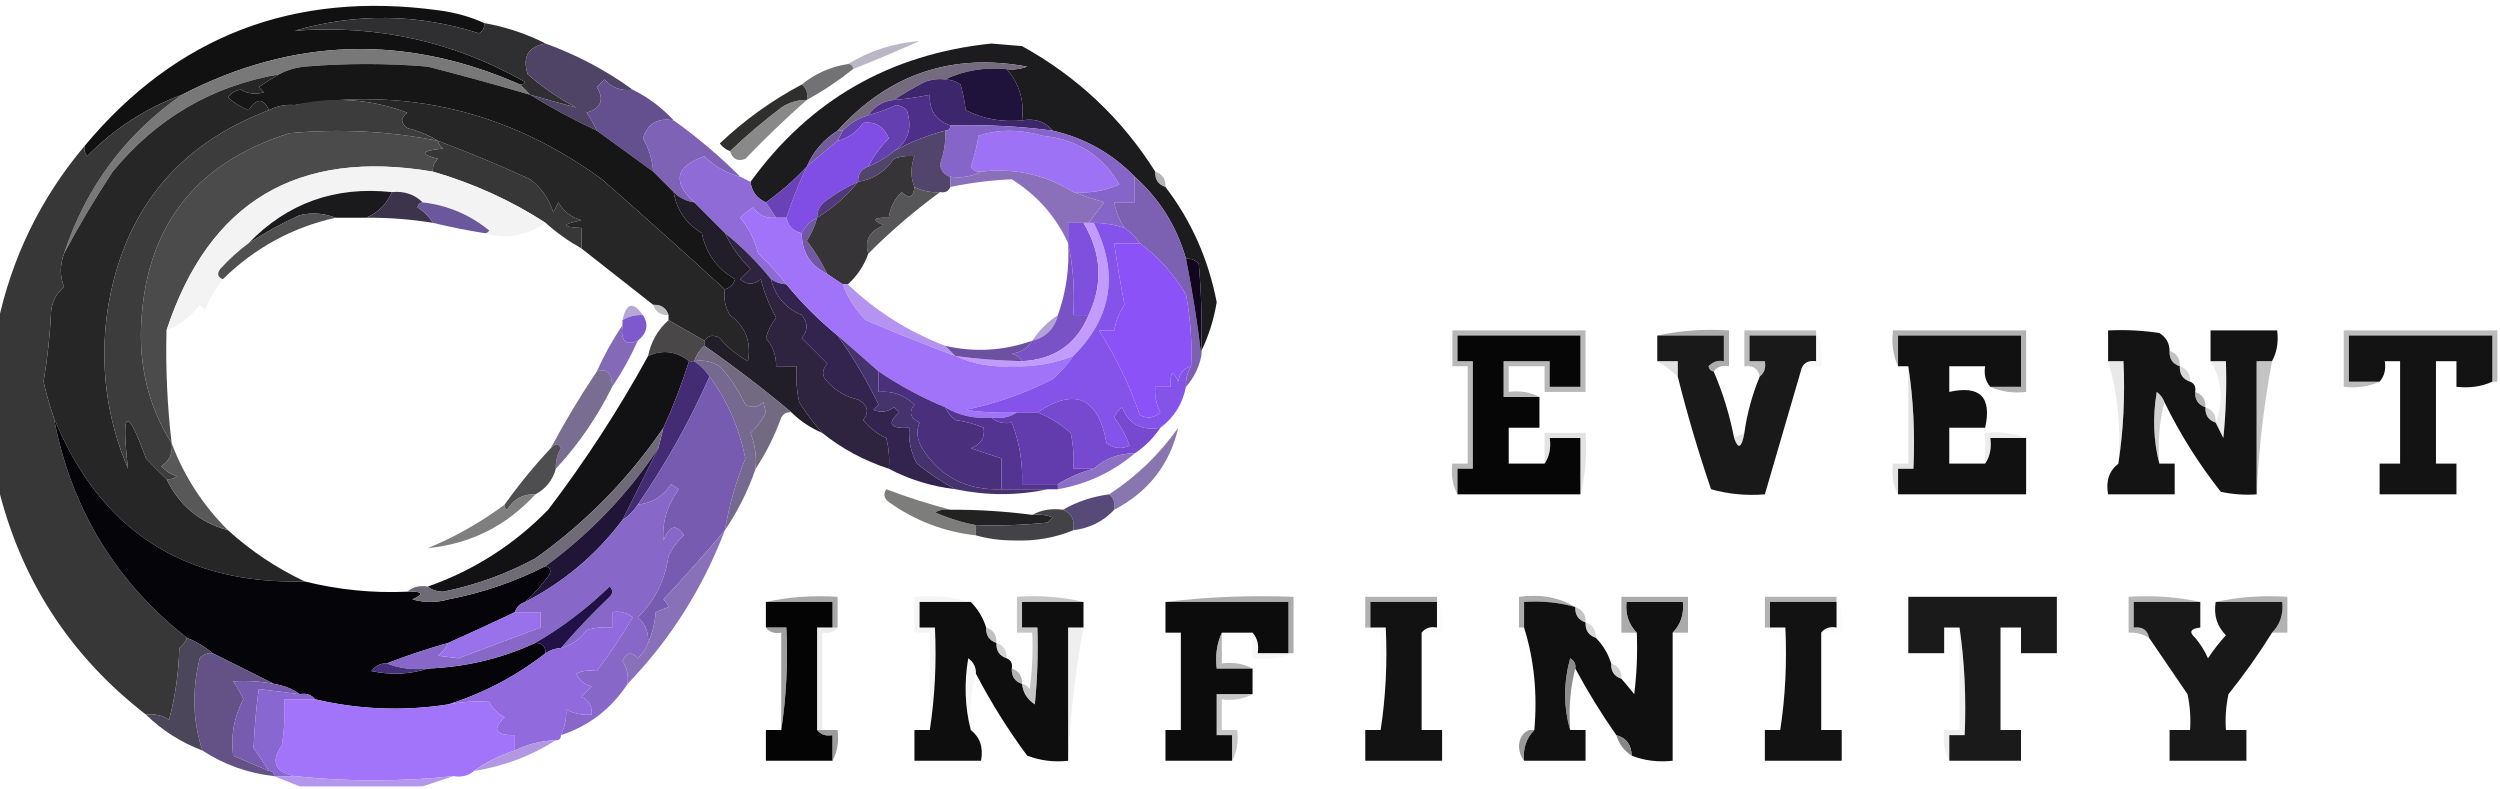 <?xml version="1.0" encoding="UTF-8"?>
<!DOCTYPE svg PUBLIC "-//W3C//DTD SVG 1.1//EN" "http://www.w3.org/Graphics/SVG/1.1/DTD/svg11.dtd">
<svg xmlns="http://www.w3.org/2000/svg" version="1.1" width="488px" height="154px" style="shape-rendering:geometricPrecision; text-rendering:geometricPrecision; image-rendering:optimizeQuality; fill-rule:evenodd; clip-rule:evenodd" xmlns:xlink="http://www.w3.org/1999/xlink">
<g><path style="opacity:1" fill="#111112" d="M 94.5,4.5 C 94.631,5.376 94.297,6.043 93.5,6.5C 81.549,2.673 69.549,2.506 57.5,6C 73.555,4.765 88.555,8.098 102.5,16C 102.272,16.399 101.938,16.565 101.5,16.5C 79.152,6.641 57.152,7.308 35.5,18.5C 28.453,21.109 22.286,25.109 17,30.5C 16.536,29.906 16.369,29.239 16.5,28.5C 34.384,7.028 57.384,-1.805 85.5,2C 88.742,2.406 91.742,3.239 94.5,4.5 Z"/></g>
<g><path style="opacity:1" fill="#2f2e30" d="M 94.5,4.5 C 98.784,5.261 102.784,6.595 106.5,8.5C 103.09,9.094 101.924,11.094 103,14.5C 105.906,17.037 109.073,19.204 112.5,21C 109.577,20.224 106.577,19.391 103.5,18.5C 102.833,17.833 102.167,17.167 101.5,16.5C 101.938,16.565 102.272,16.399 102.5,16C 88.555,8.098 73.555,4.765 57.5,6C 69.549,2.506 81.549,2.673 93.5,6.5C 94.297,6.043 94.631,5.376 94.5,4.5 Z"/></g>
<g><path style="opacity:0.655" fill="#9991a9" d="M 166.5,13.5 C 166.5,12.833 166.167,12.5 165.5,12.5C 169.79,9.903 174.457,8.403 179.5,8C 175.183,9.937 170.85,11.77 166.5,13.5 Z"/></g>
<g><path style="opacity:1" fill="#1c1b1e" d="M 225.5,33.5 C 225.427,35.027 226.094,36.027 227.5,36.5C 232.556,43.122 235.889,50.622 237.5,59C 236.928,62.42 235.928,65.587 234.5,68.5C 234.666,62.824 234.499,57.157 234,51.5C 233.329,50.748 232.496,50.414 231.5,50.5C 229.665,44.148 226.331,38.815 221.5,34.5C 217.115,29.97 211.782,26.97 205.5,25.5C 204.01,23.72 202.01,23.053 199.5,23.5C 199.978,19.663 198.978,16.329 196.5,13.5C 197.873,13.657 199.207,13.49 200.5,13C 185.813,10.284 173.48,14.451 163.5,25.5C 160.757,27.239 158.757,29.573 157.5,32.5C 155.032,35.158 152.365,37.491 149.5,39.5C 147.738,38.738 146.738,37.404 146.5,35.5C 158.023,19.564 173.69,10.563 193.5,8.5C 195.5,8.667 197.5,8.833 199.5,9C 210.302,14.971 218.969,23.137 225.5,33.5 Z"/></g>
<g><path style="opacity:0.863" fill="#5c5b5e" d="M 165.5,12.5 C 166.167,12.5 166.5,12.833 166.5,13.5C 163.709,15.735 160.709,17.735 157.5,19.5C 157.737,18.209 157.404,17.209 156.5,16.5C 159.088,14.375 162.088,13.042 165.5,12.5 Z"/></g>
<g><path style="opacity:1" fill="#746c7e" d="M 196.5,13.5 C 192.183,13.083 188.183,13.75 184.5,15.5C 183.127,15.343 181.793,15.51 180.5,16C 178.382,17.082 176.382,18.249 174.5,19.5C 172.326,19.75 170.659,20.75 169.5,22.5C 167.589,23.075 165.922,24.075 164.5,25.5C 164.167,25.5 163.833,25.5 163.5,25.5C 173.48,14.451 185.813,10.284 200.5,13C 199.207,13.49 197.873,13.657 196.5,13.5 Z"/></g>
<g><path style="opacity:1" fill="#3d266c" d="M 184.5,15.5 C 185.583,15.539 186.583,15.873 187.5,16.5C 187.997,18.216 188.331,19.883 188.5,21.5C 191.95,23.224 195.617,23.891 199.5,23.5C 202.01,23.053 204.01,23.72 205.5,25.5C 198.877,24.62 192.211,24.287 185.5,24.5C 182.675,23.522 181.342,21.522 181.5,18.5C 179.194,18.993 176.861,19.326 174.5,19.5C 176.382,18.249 178.382,17.082 180.5,16C 181.793,15.51 183.127,15.343 184.5,15.5 Z"/></g>
<g><path style="opacity:1" fill="#4f4465" d="M 106.5,8.5 C 112.65,10.74 118.316,13.74 123.5,17.5C 121.278,17.822 119.444,17.155 118,15.5C 117.5,16 117,16.5 116.5,17C 118.013,19.454 117.346,21.121 114.5,22C 115.305,23.113 115.972,24.279 116.5,25.5C 112,23.417 107.666,21.084 103.5,18.5C 106.577,19.391 109.577,20.224 112.5,21C 109.073,19.204 105.906,17.037 103,14.5C 101.924,11.094 103.09,9.094 106.5,8.5 Z"/></g>
<g><path style="opacity:1" fill="#20133b" d="M 196.5,13.5 C 198.978,16.329 199.978,19.663 199.5,23.5C 195.617,23.891 191.95,23.224 188.5,21.5C 188.331,19.883 187.997,18.216 187.5,16.5C 186.583,15.873 185.583,15.539 184.5,15.5C 188.183,13.75 192.183,13.083 196.5,13.5 Z"/></g>
<g><path style="opacity:1" fill="#2f2f2d" d="M 156.5,16.5 C 157.404,17.209 157.737,18.209 157.5,19.5C 155.692,19.491 154.025,19.991 152.5,21C 149,23.669 145.667,26.502 142.5,29.5C 141.711,29.217 141.044,28.717 140.5,28C 145.333,23.422 150.667,19.588 156.5,16.5 Z"/></g>
<g><path style="opacity:0.794" fill="#6b6b6c" d="M 157.5,19.5 C 153.342,23.157 149.342,26.991 145.5,31C 144.002,31.585 143.002,31.085 142.5,29.5C 145.667,26.502 149,23.669 152.5,21C 154.025,19.991 155.692,19.491 157.5,19.5 Z"/></g>
<g><path style="opacity:1" fill="#4d2f89" d="M 185.5,24.5 C 185.5,25.167 185.167,25.5 184.5,25.5C 180.934,26.438 177.6,27.771 174.5,29.5C 177.33,27.638 178.163,24.971 177,21.5C 176.439,20.978 175.772,20.645 175,20.5C 173.2,21.32 171.366,21.986 169.5,22.5C 170.659,20.75 172.326,19.75 174.5,19.5C 176.861,19.326 179.194,18.993 181.5,18.5C 181.342,21.522 182.675,23.522 185.5,24.5 Z"/></g>
<g><path style="opacity:1" fill="#643faf" d="M 174.5,29.5 C 172.999,30.752 171.332,31.752 169.5,32.5C 170.527,30.474 171.861,28.641 173.5,27C 172.492,24.655 170.825,23.655 168.5,24C 167.211,25.802 165.544,26.969 163.5,27.5C 163.833,26.833 164.167,26.167 164.5,25.5C 165.922,24.075 167.589,23.075 169.5,22.5C 171.366,21.986 173.2,21.32 175,20.5C 175.772,20.645 176.439,20.978 177,21.5C 178.163,24.971 177.33,27.638 174.5,29.5 Z"/></g>
<g><path style="opacity:1" fill="#65508f" d="M 123.5,17.5 C 126.563,19.025 129.23,21.025 131.5,23.5C 128.45,22.923 126.45,24.09 125.5,27C 126.669,29.006 127.335,31.173 127.5,33.5C 123.81,30.802 120.143,28.135 116.5,25.5C 115.972,24.279 115.305,23.113 114.5,22C 117.346,21.121 118.013,19.454 116.5,17C 117,16.5 117.5,16 118,15.5C 119.444,17.155 121.278,17.822 123.5,17.5 Z"/></g>
<g><path style="opacity:1" fill="#9e72f5" d="M 209.5,37.5 C 204.025,34.079 198.025,32.746 191.5,33.5C 190.624,33.631 189.957,33.297 189.5,32.5C 190.189,30.556 190.689,28.556 191,26.5C 194.829,25.211 198.996,25.211 203.5,26.5C 210.203,27.174 215.203,30.341 218.5,36C 215.649,37.289 212.649,37.789 209.5,37.5 Z"/></g>
<g><path style="opacity:1" fill="#787878" d="M 101.5,16.5 C 102.167,17.167 102.833,17.833 103.5,18.5C 96.88,16.572 90.214,14.739 83.5,13C 75.5,12.333 67.5,12.333 59.5,13C 57.618,13.198 55.952,13.698 54.5,14.5C 41.367,16.779 30.534,23.113 22,33.5C 18.555,38.731 15.389,44.065 12.5,49.5C 16.761,36.581 24.428,26.248 35.5,18.5C 57.152,7.308 79.152,6.641 101.5,16.5 Z"/></g>
<g><path style="opacity:1" fill="#383737" d="M 85.5,27.5 C 91.61,29.787 97.61,32.286 103.5,35C 105.706,36.684 107.206,38.85 108,41.5C 108.333,40.833 108.667,40.167 109,39.5C 110.008,41.259 111.508,42.426 113.5,43C 109.551,43.807 109.551,44.307 113.5,44.5C 113.5,45.833 113.5,47.167 113.5,48.5C 110.953,47.066 108.619,45.4 106.5,43.5C 99.742,39.125 92.409,35.792 84.5,33.5C 84.414,32.504 84.748,31.671 85.5,31C 81.815,30.085 82.148,29.419 86.5,29C 85.944,28.617 85.611,28.117 85.5,27.5 Z"/></g>
<g><path style="opacity:1" fill="#725c9a" d="M 163.5,25.5 C 163.833,25.5 164.167,25.5 164.5,25.5C 164.167,26.167 163.833,26.833 163.5,27.5C 161.5,29.167 159.5,30.833 157.5,32.5C 158.757,29.573 160.757,27.239 163.5,25.5 Z"/></g>
<g><path style="opacity:1" fill="#7e62b6" d="M 131.5,23.5 C 136.132,26.798 140.466,30.465 144.5,34.5C 141.839,33.841 139.506,32.508 137.5,30.5C 131.841,32.467 131.174,35.467 135.5,39.5C 133.938,39.267 132.605,38.6 131.5,37.5C 130.167,36.167 128.833,34.833 127.5,33.5C 127.335,31.173 126.669,29.006 125.5,27C 126.45,24.09 128.45,22.923 131.5,23.5 Z"/></g>
<g><path style="opacity:1" fill="#4b4b4b" d="M 85.5,27.5 C 85.611,28.117 85.944,28.617 86.5,29C 82.148,29.419 81.815,30.085 85.5,31C 84.748,31.671 84.414,32.504 84.5,33.5C 58.09,29.025 40.757,39.358 32.5,64.5C 32.317,71.868 32.65,79.201 33.5,86.5C 29.439,80.098 27.439,72.931 27.5,65C 27.92,44.981 37.587,31.981 56.5,26C 66.271,25.092 75.937,25.592 85.5,27.5 Z"/></g>
<g><path style="opacity:0.951" fill="#f3f2f4" d="M 84.5,33.5 C 92.409,35.792 99.742,39.125 106.5,43.5C 102.661,46.138 98.661,46.805 94.5,45.5C 94.938,45.565 95.272,45.399 95.5,45C 91.73,41.908 87.396,40.074 82.5,39.5C 80.898,37.926 78.898,37.259 76.5,37.5C 65.41,36.305 56.077,39.638 48.5,47.5C 46.583,48.909 44.75,50.576 43,52.5C 42.308,53.437 42.475,54.103 43.5,54.5C 42.093,56.308 40.926,58.308 40,60.5C 39.667,60.167 39.333,59.833 39,59.5C 37.242,61.766 35.075,63.432 32.5,64.5C 40.757,39.358 58.09,29.025 84.5,33.5 Z"/></g>
<g><path style="opacity:1" fill="#8665c8" d="M 185.5,24.5 C 192.211,24.287 198.877,24.62 205.5,25.5C 211.782,26.97 217.115,29.97 221.5,34.5C 221.5,36.167 221.5,37.833 221.5,39.5C 220.167,39.5 218.833,39.5 217.5,39.5C 217.831,41.322 218.498,42.989 219.5,44.5C 217.565,43.85 215.565,43.517 213.5,43.5C 213.167,43.5 212.833,43.5 212.5,43.5C 213.476,42.185 214.476,40.852 215.5,39.5C 213.369,38.831 211.369,38.165 209.5,37.5C 212.649,37.789 215.649,37.289 218.5,36C 215.203,30.341 210.203,27.174 203.5,26.5C 198.996,25.211 194.829,25.211 191,26.5C 190.689,28.556 190.189,30.556 189.5,32.5C 189.957,33.297 190.624,33.631 191.5,33.5C 189.735,34.461 187.735,34.795 185.5,34.5C 184.305,34.134 183.639,33.301 183.5,32C 184.287,29.901 184.62,27.735 184.5,25.5C 185.167,25.5 185.5,25.167 185.5,24.5 Z"/></g>
<g><path style="opacity:1" fill="#52456c" d="M 184.5,25.5 C 184.62,27.735 184.287,29.901 183.5,32C 183.639,33.301 184.305,34.134 185.5,34.5C 185.5,35.167 185.5,35.833 185.5,36.5C 185.158,37.338 184.492,37.672 183.5,37.5C 181.708,37.634 180.042,37.301 178.5,36.5C 177.725,34.612 177.725,32.612 178.5,30.5C 177.127,30.343 175.793,30.51 174.5,31C 172.778,33.511 170.445,35.011 167.5,35.5C 167.427,33.973 168.094,32.973 169.5,32.5C 171.332,31.752 172.999,30.752 174.5,29.5C 177.6,27.771 180.934,26.438 184.5,25.5 Z"/></g>
<g><path style="opacity:1" fill="#804de5" d="M 169.5,32.5 C 168.094,32.973 167.427,33.973 167.5,35.5C 165.405,36.412 163.405,37.579 161.5,39C 160.177,39.816 159.511,40.983 159.5,42.5C 158.167,43.167 157.167,44.167 156.5,45.5C 154.856,45.19 153.856,44.19 153.5,42.5C 154.645,39.058 155.979,35.725 157.5,32.5C 159.5,30.833 161.5,29.167 163.5,27.5C 165.544,26.969 167.211,25.802 168.5,24C 170.825,23.655 172.492,24.655 173.5,27C 171.861,28.641 170.527,30.474 169.5,32.5 Z"/></g>
<g><path style="opacity:0.573" fill="#7d7c7f" d="M 225.5,33.5 C 226.906,33.973 227.573,34.973 227.5,36.5C 226.094,36.027 225.427,35.027 225.5,33.5 Z"/></g>
<g><path style="opacity:1" fill="#8f6bd8" d="M 144.5,34.5 C 145.167,34.833 145.833,35.167 146.5,35.5C 146.738,37.404 147.738,38.738 149.5,39.5C 150.167,40.5 150.833,41.5 151.5,42.5C 149.61,42.703 148.11,42.037 147,40.5C 146.075,41.047 145.242,41.713 144.5,42.5C 146.194,44.554 147.361,46.888 148,49.5C 150.04,51.37 151.873,53.37 153.5,55.5C 152.391,55.443 151.391,55.11 150.5,54.5C 147.833,51.167 144.833,48.167 141.5,45.5C 139.5,43.5 137.5,41.5 135.5,39.5C 131.174,35.467 131.841,32.467 137.5,30.5C 139.506,32.508 141.839,33.841 144.5,34.5 Z"/></g>
<g><path style="opacity:1" fill="#565557" d="M 178.5,36.5 C 180.042,37.301 181.708,37.634 183.5,37.5C 178.564,41.096 173.897,45.096 169.5,49.5C 168.681,46.977 169.681,45.144 172.5,44C 170.068,42.913 170.402,42.413 173.5,42.5C 173.729,40.567 174.562,38.9 176,37.5C 177.461,38.883 178.294,38.549 178.5,36.5 Z"/></g>
<g><path style="opacity:1" fill="#8a70ba" d="M 191.5,33.5 C 198.025,32.746 204.025,34.079 209.5,37.5C 211.369,38.165 213.369,38.831 215.5,39.5C 214.476,40.852 213.476,42.185 212.5,43.5C 212.167,43.5 211.833,43.5 211.5,43.5C 210.5,43.5 209.5,43.5 208.5,43.5C 208.5,44.833 208.5,46.167 208.5,47.5C 206.157,42.314 202.491,38.148 197.5,35C 193.506,35.164 189.506,35.664 185.5,36.5C 185.5,35.833 185.5,35.167 185.5,34.5C 187.735,34.795 189.735,34.461 191.5,33.5 Z"/></g>
<g><path style="opacity:1" fill="#1a1a1c" d="M 76.5,37.5 C 75.482,39.842 73.815,41.508 71.5,42.5C 69.5,42.5 67.5,42.5 65.5,42.5C 63.218,41.61 60.885,41.444 58.5,42C 54.952,43.604 51.618,45.437 48.5,47.5C 56.077,39.638 65.41,36.305 76.5,37.5 Z"/></g>
<g><path style="opacity:1" fill="#3b344b" d="M 76.5,37.5 C 78.898,37.259 80.898,37.926 82.5,39.5C 81.957,39.56 81.624,39.893 81.5,40.5C 82.77,41.288 83.77,42.288 84.5,43.5C 80.202,42.8 75.869,42.467 71.5,42.5C 73.815,41.508 75.482,39.842 76.5,37.5 Z"/></g>
<g><path style="opacity:1" fill="#161617" d="M 103.5,18.5 C 107.666,21.084 112,23.417 116.5,25.5C 120.143,28.135 123.81,30.802 127.5,33.5C 128.833,34.833 130.167,36.167 131.5,37.5C 132.074,40.968 133.908,43.634 137,45.5C 137.814,49.48 139.981,52.48 143.5,54.5C 143.145,55.522 142.478,56.189 141.5,56.5C 133.619,49.286 125.619,42.12 117.5,35C 99.355,21.771 79.355,16.938 57.5,20.5C 55.709,20.366 54.042,20.699 52.5,21.5C 51.438,19.121 50.105,19.121 48.5,21.5C 46.998,20.917 45.665,20.084 44.5,19C 45.108,18.13 45.941,17.63 47,17.5C 48.465,18.329 49.965,18.496 51.5,18C 51.167,17.667 50.833,17.333 50.5,17C 51.858,16.066 53.192,15.232 54.5,14.5C 55.952,13.698 57.618,13.198 59.5,13C 67.5,12.333 75.5,12.333 83.5,13C 90.214,14.739 96.88,16.572 103.5,18.5 Z"/></g>
<g><path style="opacity:1" fill="#51387b" d="M 167.5,35.5 C 165.249,38.295 162.582,40.628 159.5,42.5C 159.511,40.983 160.177,39.816 161.5,39C 163.405,37.579 165.405,36.412 167.5,35.5 Z"/></g>
<g><path style="opacity:1" fill="#7c60b1" d="M 221.5,34.5 C 226.331,38.815 229.665,44.148 231.5,50.5C 232.776,56.919 233.776,63.253 234.5,69.5C 234.008,71.819 233.008,73.819 231.5,75.5C 231.433,74.041 231.766,72.708 232.5,71.5C 232.718,66.788 232.385,62.122 231.5,57.5C 229.11,53.452 226.11,50.118 222.5,47.5C 221.694,46.272 220.694,45.272 219.5,44.5C 218.498,42.989 217.831,41.322 217.5,39.5C 218.833,39.5 220.167,39.5 221.5,39.5C 221.5,37.833 221.5,36.167 221.5,34.5 Z"/></g>
<g><path style="opacity:1" fill="#262626" d="M 141.5,56.5 C 141.215,58.288 141.548,59.955 142.5,61.5C 145.528,63.747 146.695,66.747 146,70.5C 143.881,69.349 142.047,67.849 140.5,66C 139.251,65.26 138.251,65.427 137.5,66.5C 135.15,65.139 132.816,63.806 130.5,62.5C 130.5,62.167 130.5,61.833 130.5,61.5C 130.027,60.094 129.027,59.427 127.5,59.5C 122.833,55.833 118.167,52.167 113.5,48.5C 113.5,47.167 113.5,45.833 113.5,44.5C 109.551,44.307 109.551,43.807 113.5,43C 111.508,42.426 110.008,41.259 109,39.5C 108.667,40.167 108.333,40.833 108,41.5C 107.206,38.85 105.706,36.684 103.5,35C 97.61,32.286 91.61,29.787 85.5,27.5C 83.723,26.399 81.723,25.566 79.5,25C 78.167,24 78.167,23 79.5,22C 72.339,19.292 65.006,18.792 57.5,20.5C 79.355,16.938 99.355,21.771 117.5,35C 125.619,42.12 133.619,49.286 141.5,56.5 Z"/></g>
<g><path style="opacity:1" fill="#6942b5" d="M 157.5,32.5 C 155.979,35.725 154.645,39.058 153.5,42.5C 152.833,42.5 152.167,42.5 151.5,42.5C 150.833,41.5 150.167,40.5 149.5,39.5C 152.365,37.491 155.032,35.158 157.5,32.5 Z"/></g>
<g><path style="opacity:1" fill="#6b579b" d="M 82.5,39.5 C 87.396,40.074 91.73,41.908 95.5,45C 95.272,45.399 94.938,45.565 94.5,45.5C 91.135,44.96 87.802,44.294 84.5,43.5C 83.77,42.288 82.77,41.288 81.5,40.5C 81.624,39.893 81.957,39.56 82.5,39.5 Z"/></g>
<g><path style="opacity:0.955" fill="#494949" d="M 65.5,42.5 C 57.059,44.389 49.726,48.389 43.5,54.5C 42.475,54.103 42.308,53.437 43,52.5C 44.75,50.576 46.583,48.909 48.5,47.5C 51.618,45.437 54.952,43.604 58.5,42C 60.885,41.444 63.218,41.61 65.5,42.5 Z"/></g>
<g><path style="opacity:1" fill="#262626" d="M 54.5,14.5 C 53.192,15.232 51.858,16.066 50.5,17C 50.833,17.333 51.167,17.667 51.5,18C 49.965,18.496 48.465,18.329 47,17.5C 45.941,17.63 45.108,18.13 44.5,19C 45.665,20.084 46.998,20.917 48.5,21.5C 50.105,19.121 51.438,19.121 52.5,21.5C 34.551,28.3 24.051,41.3 21,60.5C 19.44,71.255 20.773,81.588 25,91.5C 23.613,79.843 24.78,79.176 28.5,89.5C 29.849,90.909 31.182,92.243 32.5,93.5C 34.988,98.655 38.988,101.988 44.5,103.5C 49.021,107.591 54.021,110.924 59.5,113.5C 35.793,114.126 19.459,103.46 10.5,81.5C 9.734,79.316 9.067,76.982 8.5,74.5C 9.279,69.887 9.779,65.22 10,60.5C 10.274,58.671 11.107,57.171 12.5,56C 11.667,53.919 11.667,51.752 12.5,49.5C 15.389,44.065 18.555,38.731 22,33.5C 30.534,23.113 41.367,16.779 54.5,14.5 Z"/></g>
<g><path style="opacity:0.999" fill="#373737" d="M 35.5,18.5 C 24.428,26.248 16.761,36.581 12.5,49.5C 11.667,51.752 11.667,53.919 12.5,56C 11.107,57.171 10.274,58.671 10,60.5C 9.779,65.22 9.279,69.887 8.5,74.5C 9.067,76.982 9.734,79.316 10.5,81.5C 13.826,99.168 22.493,113.501 36.5,124.5C 36.217,125.289 35.717,125.956 35,126.5C 34.881,131.282 34.215,135.949 33,140.5C 31.644,139.62 30.144,139.286 28.5,139.5C 13.543,127.922 3.877,112.922 -0.5,94.5C -0.5,84.167 -0.5,73.833 -0.5,63.5C 2.217,50.399 7.884,38.732 16.5,28.5C 16.369,29.239 16.536,29.906 17,30.5C 22.286,25.109 28.453,21.109 35.5,18.5 Z"/></g>
<g><path style="opacity:1" fill="#3c3c3c" d="M 85.5,27.5 C 75.937,25.592 66.271,25.092 56.5,26C 37.587,31.981 27.92,44.981 27.5,65C 27.439,72.931 29.439,80.098 33.5,86.5C 33.773,88.451 33.107,89.951 31.5,91C 32.328,91.915 33.328,92.581 34.5,93C 33.906,93.464 33.239,93.631 32.5,93.5C 31.182,92.243 29.849,90.909 28.5,89.5C 24.78,79.176 23.613,79.843 25,91.5C 20.773,81.588 19.44,71.255 21,60.5C 24.051,41.3 34.551,28.3 52.5,21.5C 54.042,20.699 55.709,20.366 57.5,20.5C 65.006,18.792 72.339,19.292 79.5,22C 78.167,23 78.167,24 79.5,25C 81.723,25.566 83.723,26.399 85.5,27.5 Z"/></g>
<g><path style="opacity:1" fill="#7158a5" d="M 159.5,42.5 C 159.08,44.094 158.414,45.594 157.5,47C 159.07,49.059 160.403,51.226 161.5,53.5C 158.167,51.841 156.5,49.175 156.5,45.5C 157.167,44.167 158.167,43.167 159.5,42.5 Z"/></g>
<g><path style="opacity:1" fill="#363437" d="M 178.5,36.5 C 178.294,38.549 177.461,38.883 176,37.5C 174.562,38.9 173.729,40.567 173.5,42.5C 170.402,42.413 170.068,42.913 172.5,44C 169.681,45.144 168.681,46.977 169.5,49.5C 168.66,51.852 167.326,53.852 165.5,55.5C 165.167,55.5 164.833,55.5 164.5,55.5C 163.5,54.833 162.5,54.167 161.5,53.5C 160.403,51.226 159.07,49.059 157.5,47C 158.414,45.594 159.08,44.094 159.5,42.5C 162.582,40.628 165.249,38.295 167.5,35.5C 170.445,35.011 172.778,33.511 174.5,31C 175.793,30.51 177.127,30.343 178.5,30.5C 177.725,32.612 177.725,34.612 178.5,36.5 Z"/></g>
<g><path style="opacity:1" fill="#8a52f7" d="M 222.5,47.5 C 226.11,50.118 229.11,53.452 231.5,57.5C 232.385,62.122 232.718,66.788 232.5,71.5C 231.069,71.881 230.236,72.881 230,74.5C 228.913,72.068 228.413,72.402 228.5,75.5C 227.5,75.5 226.5,75.5 225.5,75.5C 225.357,77.262 225.691,78.929 226.5,80.5C 225.277,81.614 223.944,81.781 222.5,81C 220.455,75.08 217.789,69.58 214.5,64.5C 215.5,64.5 216.5,64.5 217.5,64.5C 217.786,62.723 218.453,61.056 219.5,59.5C 218.739,55.505 218.072,51.505 217.5,47.5C 219.167,47.5 220.833,47.5 222.5,47.5 Z"/></g>
<g><path style="opacity:1" fill="#12061e" d="M 231.5,50.5 C 232.496,50.414 233.329,50.748 234,51.5C 234.499,57.157 234.666,62.824 234.5,68.5C 234.5,68.833 234.5,69.167 234.5,69.5C 233.776,63.253 232.776,56.919 231.5,50.5 Z"/></g>
<g><path style="opacity:0.725" fill="#a7a6aa" d="M 127.5,59.5 C 129.027,59.427 130.027,60.094 130.5,61.5C 128.973,61.573 127.973,60.906 127.5,59.5 Z"/></g>
<g><path style="opacity:0.914" fill="#b29dd3" d="M 125.5,61.5 C 124.041,61.433 122.708,61.766 121.5,62.5C 122.244,59.115 123.577,58.782 125.5,61.5 Z"/></g>
<g><path style="opacity:1" fill="#7f50de" d="M 211.5,43.5 C 215.029,49.415 215.362,55.415 212.5,61.5C 211.5,61.5 210.5,61.5 209.5,61.5C 209.819,56.637 209.486,51.97 208.5,47.5C 208.5,46.167 208.5,44.833 208.5,43.5C 209.5,43.5 210.5,43.5 211.5,43.5 Z"/></g>
<g><path style="opacity:1" fill="#b493f1" d="M 164.5,55.5 C 164.833,55.5 165.167,55.5 165.5,55.5C 170.986,60.748 177.319,64.748 184.5,67.5C 185.167,68.167 185.833,68.833 186.5,69.5C 180.642,67.324 174.809,64.991 169,62.5C 166.991,60.479 165.491,58.146 164.5,55.5 Z"/></g>
<g><path style="opacity:1" fill="#7e59cd" d="M 125.5,61.5 C 126.678,63.338 126.345,65.004 124.5,66.5C 122.121,67.567 121.121,66.567 121.5,63.5C 121.5,63.167 121.5,62.833 121.5,62.5C 122.708,61.766 124.041,61.433 125.5,61.5 Z"/></g>
<g><path style="opacity:0.827" fill="#a48dca" d="M 206.5,61.5 C 205.833,64.167 204.167,65.833 201.5,66.5C 202.833,64.5 204.5,62.833 206.5,61.5 Z"/></g>
<g><path style="opacity:0.582" fill="#848484" d="M 300.5,77.5 C 298.167,77.5 295.833,77.5 293.5,77.5C 293.5,75.167 293.5,72.833 293.5,70.5C 296.5,70.5 299.5,70.5 302.5,70.5C 302.5,72.167 302.5,73.833 302.5,75.5C 304.5,75.5 306.5,75.5 308.5,75.5C 308.5,72.167 308.5,68.833 308.5,65.5C 300.5,65.5 292.5,65.5 284.5,65.5C 284.5,67.167 284.5,68.833 284.5,70.5C 285.5,70.5 286.5,70.5 287.5,70.5C 287.5,77.5 287.5,84.5 287.5,91.5C 286.5,91.5 285.5,91.5 284.5,91.5C 284.5,93.167 284.5,94.833 284.5,96.5C 283.539,94.735 283.205,92.735 283.5,90.5C 284.5,90.5 285.5,90.5 286.5,90.5C 286.5,84.167 286.5,77.833 286.5,71.5C 285.5,71.5 284.5,71.5 283.5,71.5C 283.5,69.167 283.5,66.833 283.5,64.5C 292.167,64.5 300.833,64.5 309.5,64.5C 309.5,68.5 309.5,72.5 309.5,76.5C 306.833,76.5 304.167,76.5 301.5,76.5C 301.5,74.833 301.5,73.167 301.5,71.5C 299.167,71.5 296.833,71.5 294.5,71.5C 294.5,73.167 294.5,74.833 294.5,76.5C 296.735,76.205 298.735,76.539 300.5,77.5 Z"/></g>
<g><path style="opacity:0.577" fill="#6f6f6f" d="M 323.5,65.5 C 327.97,64.514 332.637,64.18 337.5,64.5C 337.5,66.833 337.5,69.167 337.5,71.5C 336.209,71.263 335.209,71.596 334.5,72.5C 333.957,72.44 333.624,72.107 333.5,71.5C 334.325,70.614 335.325,70.281 336.5,70.5C 336.5,68.833 336.5,67.167 336.5,65.5C 332.167,65.5 327.833,65.5 323.5,65.5 Z"/></g>
<g><path style="opacity:0.578" fill="#8a8a8a" d="M 354.5,64.5 C 354.5,64.833 354.5,65.167 354.5,65.5C 350.167,65.5 345.833,65.5 341.5,65.5C 341.5,67.167 341.5,68.833 341.5,70.5C 342.5,70.5 343.5,70.5 344.5,70.5C 344.737,71.791 344.404,72.791 343.5,73.5C 343.179,71.952 342.179,71.285 340.5,71.5C 340.5,69.167 340.5,66.833 340.5,64.5C 345.167,64.5 349.833,64.5 354.5,64.5 Z"/></g>
<g><path style="opacity:0.576" fill="#7a7a7a" d="M 388.5,75.5 C 390.5,75.5 392.5,75.5 394.5,75.5C 394.5,72.167 394.5,68.833 394.5,65.5C 386.5,65.5 378.5,65.5 370.5,65.5C 370.5,67.5 370.5,69.5 370.5,71.5C 369.532,69.393 369.198,67.059 369.5,64.5C 378.167,64.5 386.833,64.5 395.5,64.5C 395.5,68.5 395.5,72.5 395.5,76.5C 392.941,76.802 390.607,76.468 388.5,75.5 Z"/></g>
<g><path style="opacity:0.579" fill="#8d8d8d" d="M 487.5,64.5 C 487.5,67.833 487.5,71.167 487.5,74.5C 487.167,74.5 486.833,74.5 486.5,74.5C 486.5,71.5 486.5,68.5 486.5,65.5C 477.167,65.5 467.833,65.5 458.5,65.5C 458.5,68.5 458.5,71.5 458.5,74.5C 460.5,74.5 462.5,74.5 464.5,74.5C 462.393,75.468 460.059,75.802 457.5,75.5C 457.5,71.833 457.5,68.167 457.5,64.5C 467.5,64.5 477.5,64.5 487.5,64.5 Z"/></g>
<g><path style="opacity:1" fill="#494748" d="M 130.5,62.5 C 132.816,63.806 135.15,65.139 137.5,66.5C 137.5,66.833 137.5,67.167 137.5,67.5C 136.599,68.29 135.932,69.29 135.5,70.5C 135.167,70.5 134.833,70.5 134.5,70.5C 131.988,68.533 129.321,68.2 126.5,69.5C 127.079,66.669 128.412,64.336 130.5,62.5 Z"/></g>
<g><path style="opacity:1" fill="#060606" d="M 300.5,77.5 C 300.5,79.5 300.5,81.5 300.5,83.5C 298.5,83.5 296.5,83.5 294.5,83.5C 294.5,85.833 294.5,88.167 294.5,90.5C 296.833,90.5 299.167,90.5 301.5,90.5C 302.451,89.081 302.784,87.415 302.5,85.5C 304.5,85.5 306.5,85.5 308.5,85.5C 308.5,89.167 308.5,92.833 308.5,96.5C 300.5,96.5 292.5,96.5 284.5,96.5C 284.5,94.833 284.5,93.167 284.5,91.5C 285.5,91.5 286.5,91.5 287.5,91.5C 287.5,84.5 287.5,77.5 287.5,70.5C 286.5,70.5 285.5,70.5 284.5,70.5C 284.5,68.833 284.5,67.167 284.5,65.5C 292.5,65.5 300.5,65.5 308.5,65.5C 308.5,68.833 308.5,72.167 308.5,75.5C 306.5,75.5 304.5,75.5 302.5,75.5C 302.5,73.833 302.5,72.167 302.5,70.5C 299.5,70.5 296.5,70.5 293.5,70.5C 293.5,72.833 293.5,75.167 293.5,77.5C 295.833,77.5 298.167,77.5 300.5,77.5 Z"/></g>
<g><path style="opacity:1" fill="#191919" d="M 323.5,65.5 C 327.833,65.5 332.167,65.5 336.5,65.5C 336.5,67.167 336.5,68.833 336.5,70.5C 335.325,70.281 334.325,70.614 333.5,71.5C 333.624,72.107 333.957,72.44 334.5,72.5C 336.279,76.595 337.612,80.928 338.5,85.5C 339.301,87.793 339.968,87.46 340.5,84.5C 341.036,80.686 342.036,77.019 343.5,73.5C 344.404,72.791 344.737,71.791 344.5,70.5C 343.5,70.5 342.5,70.5 341.5,70.5C 341.5,68.833 341.5,67.167 341.5,65.5C 345.833,65.5 350.167,65.5 354.5,65.5C 354.5,67.167 354.5,68.833 354.5,70.5C 352.821,70.285 351.821,70.952 351.5,72.5C 349.167,80.5 346.833,88.5 344.5,96.5C 340.894,96.789 337.394,96.456 334,95.5C 331.519,88.239 329.352,80.905 327.5,73.5C 327.5,72.5 327.5,71.5 327.5,70.5C 326.167,70.5 324.833,70.5 323.5,70.5C 323.5,68.833 323.5,67.167 323.5,65.5 Z"/></g>
<g><path style="opacity:0.187" fill="#d7d7d7" d="M 354.5,64.5 C 355.468,66.607 355.802,68.941 355.5,71.5C 354.041,71.433 352.708,71.766 351.5,72.5C 351.821,70.952 352.821,70.285 354.5,70.5C 354.5,68.833 354.5,67.167 354.5,65.5C 354.5,65.167 354.5,64.833 354.5,64.5 Z"/></g>
<g><path style="opacity:1" fill="#111111" d="M 388.5,75.5 C 387.566,74.432 387.232,73.099 387.5,71.5C 385.167,71.5 382.833,71.5 380.5,71.5C 380.5,73.167 380.5,74.833 380.5,76.5C 386.5,75.167 388.833,77.5 387.5,83.5C 385.167,83.5 382.833,83.5 380.5,83.5C 380.5,85.833 380.5,88.167 380.5,90.5C 382.833,90.5 385.167,90.5 387.5,90.5C 388.451,89.081 388.784,87.415 388.5,85.5C 390.833,85.5 393.167,85.5 395.5,85.5C 395.5,89.167 395.5,92.833 395.5,96.5C 387.167,96.5 378.833,96.5 370.5,96.5C 370.5,94.833 370.5,93.167 370.5,91.5C 371.5,91.5 372.5,91.5 373.5,91.5C 373.824,84.646 373.491,77.979 372.5,71.5C 371.833,71.5 371.167,71.5 370.5,71.5C 370.5,69.5 370.5,67.5 370.5,65.5C 378.5,65.5 386.5,65.5 394.5,65.5C 394.5,68.833 394.5,72.167 394.5,75.5C 392.5,75.5 390.5,75.5 388.5,75.5 Z"/></g>
<g><path style="opacity:1" fill="#141414" d="M 423.5,68.5 C 423.427,70.027 424.094,71.027 425.5,71.5C 425.427,73.027 426.094,74.027 427.5,74.5C 428.338,74.842 428.672,75.508 428.5,76.5C 428.427,78.027 429.094,79.027 430.5,79.5C 430.427,81.027 431.094,82.027 432.5,82.5C 432.987,83.473 433.487,84.473 434,85.5C 434.499,80.511 434.666,75.511 434.5,70.5C 433.5,70.5 432.5,70.5 431.5,70.5C 431.5,68.5 431.5,66.5 431.5,64.5C 435.833,64.5 440.167,64.5 444.5,64.5C 444.795,66.735 444.461,68.735 443.5,70.5C 442.5,70.5 441.5,70.5 440.5,70.5C 440.5,79.167 440.5,87.833 440.5,96.5C 438.143,96.663 435.81,96.497 433.5,96C 429.186,90.532 425.52,84.698 422.5,78.5C 422.217,77.711 421.717,77.044 421,76.5C 420.185,81.352 420.352,86.019 421.5,90.5C 422.5,90.5 423.5,90.5 424.5,90.5C 424.5,92.5 424.5,94.5 424.5,96.5C 420.167,96.5 415.833,96.5 411.5,96.5C 411.025,93.918 411.692,91.918 413.5,90.5C 414.491,84.021 414.824,77.354 414.5,70.5C 413.5,70.5 412.5,70.5 411.5,70.5C 411.5,68.5 411.5,66.5 411.5,64.5C 414.85,64.335 418.183,64.502 421.5,65C 422.823,65.816 423.489,66.983 423.5,68.5 Z"/></g>
<g><path style="opacity:1" fill="#131313" d="M 486.5,74.5 C 484.393,75.468 482.059,75.802 479.5,75.5C 479.5,73.833 479.5,72.167 479.5,70.5C 478.167,70.5 476.833,70.5 475.5,70.5C 475.5,77.167 475.5,83.833 475.5,90.5C 476.833,90.5 478.167,90.5 479.5,90.5C 479.5,92.5 479.5,94.5 479.5,96.5C 474.5,96.5 469.5,96.5 464.5,96.5C 464.5,94.5 464.5,92.5 464.5,90.5C 465.833,90.5 467.167,90.5 468.5,90.5C 468.5,83.833 468.5,77.167 468.5,70.5C 467.5,70.5 466.5,70.5 465.5,70.5C 465.768,72.099 465.434,73.432 464.5,74.5C 462.5,74.5 460.5,74.5 458.5,74.5C 458.5,71.5 458.5,68.5 458.5,65.5C 467.833,65.5 477.167,65.5 486.5,65.5C 486.5,68.5 486.5,71.5 486.5,74.5 Z"/></g>
<g><path style="opacity:1" fill="#8369b7" d="M 121.5,63.5 C 121.121,66.567 122.121,67.567 124.5,66.5C 123.083,69.669 121.417,72.669 119.5,75.5C 119.437,72.805 118.437,71.805 116.5,72.5C 117.917,69.331 119.583,66.331 121.5,63.5 Z"/></g>
<g><path style="opacity:1" fill="#33244f" d="M 150.5,54.5 C 151.391,55.11 152.391,55.443 153.5,55.5C 156.5,59.167 159.833,62.5 163.5,65.5C 166.535,69.73 169.202,74.23 171.5,79C 171.167,79.333 170.833,79.667 170.5,80C 171.899,80.595 173.232,80.428 174.5,79.5C 174.833,79.833 175.167,80.167 175.5,80.5C 173.076,82.714 173.743,83.714 177.5,83.5C 177.298,85.989 177.798,88.323 179,90.5C 181.426,92.452 183.926,94.119 186.5,95.5C 181.835,94.943 177.502,93.61 173.5,91.5C 173.662,89.473 173.495,87.473 173,85.5C 171.229,84.696 169.729,83.529 168.5,82C 169.727,80.413 169.394,79.079 167.5,78C 165.131,77.464 163.131,76.297 161.5,74.5C 160.385,73.402 160.385,72.235 161.5,71C 159.855,69.355 158.188,67.688 156.5,66C 157.747,64.506 157.747,63.006 156.5,61.5C 153.33,60.156 151.33,57.822 150.5,54.5 Z"/></g>
<g><path style="opacity:1" fill="#7953c5" d="M 208.5,47.5 C 209.486,51.97 209.819,56.637 209.5,61.5C 210.5,61.5 211.5,61.5 212.5,61.5C 210.12,67.199 205.787,70.199 199.5,70.5C 199.082,69.778 198.416,69.278 197.5,69C 199.32,68.8 200.653,67.966 201.5,66.5C 204.167,65.833 205.833,64.167 206.5,61.5C 208.113,56.993 208.779,52.327 208.5,47.5 Z"/></g>
<g><path style="opacity:1" fill="#c29bfd" d="M 211.5,43.5 C 211.833,43.5 212.167,43.5 212.5,43.5C 212.833,43.5 213.167,43.5 213.5,43.5C 218.466,53.207 217.132,61.874 209.5,69.5C 205.685,70.993 201.685,71.66 197.5,71.5C 193.531,71.706 189.865,71.039 186.5,69.5C 190.81,70.08 195.143,70.413 199.5,70.5C 205.787,70.199 210.12,67.199 212.5,61.5C 215.362,55.415 215.029,49.415 211.5,43.5 Z"/></g>
<g><path style="opacity:1" fill="#a073f8" d="M 151.5,42.5 C 152.167,42.5 152.833,42.5 153.5,42.5C 153.856,44.19 154.856,45.19 156.5,45.5C 156.5,49.175 158.167,51.841 161.5,53.5C 162.5,54.167 163.5,54.833 164.5,55.5C 165.491,58.146 166.991,60.479 169,62.5C 174.809,64.991 180.642,67.324 186.5,69.5C 189.865,71.039 193.531,71.706 197.5,71.5C 201.685,71.66 205.685,70.993 209.5,69.5C 208.375,71.129 207.041,72.629 205.5,74C 200.151,76.758 194.484,78.758 188.5,80C 191.817,80.498 195.15,80.665 198.5,80.5C 197.081,81.451 195.415,81.784 193.5,81.5C 190.215,81.79 187.215,81.123 184.5,79.5C 179.942,77.614 175.608,75.281 171.5,72.5C 168.874,70.177 166.207,67.843 163.5,65.5C 159.833,62.5 156.5,59.167 153.5,55.5C 151.873,53.37 150.04,51.37 148,49.5C 147.361,46.888 146.194,44.554 144.5,42.5C 145.242,41.713 146.075,41.047 147,40.5C 148.11,42.037 149.61,42.703 151.5,42.5 Z"/></g>
<g><path style="opacity:1" fill="#121113" d="M 134.5,70.5 C 133.099,74.963 131.432,79.297 129.5,83.5C 122.737,93.431 114.403,101.931 104.5,109C 98.81,112.063 92.81,114.23 86.5,115.5C 85.274,115.48 84.274,115.147 83.5,114.5C 92.501,111.333 100.334,106.333 107,99.5C 114.271,89.947 120.771,79.947 126.5,69.5C 129.321,68.2 131.988,68.533 134.5,70.5 Z"/></g>
<g><path style="opacity:1" fill="#6b51a0" d="M 201.5,66.5 C 200.653,67.966 199.32,68.8 197.5,69C 198.416,69.278 199.082,69.778 199.5,70.5C 195.143,70.413 190.81,70.08 186.5,69.5C 185.833,68.833 185.167,68.167 184.5,67.5C 190.253,68.82 195.919,68.487 201.5,66.5 Z"/></g>
<g><path style="opacity:1" fill="#8653ea" d="M 213.5,43.5 C 215.565,43.517 217.565,43.85 219.5,44.5C 220.694,45.272 221.694,46.272 222.5,47.5C 220.833,47.5 219.167,47.5 217.5,47.5C 218.072,51.505 218.739,55.505 219.5,59.5C 218.453,61.056 217.786,62.723 217.5,64.5C 216.5,64.5 215.5,64.5 214.5,64.5C 217.789,69.58 220.455,75.08 222.5,81C 223.944,81.781 225.277,81.614 226.5,80.5C 225.691,78.929 225.357,77.262 225.5,75.5C 226.5,75.5 227.5,75.5 228.5,75.5C 228.413,72.402 228.913,72.068 230,74.5C 230.236,72.881 231.069,71.881 232.5,71.5C 231.766,72.708 231.433,74.041 231.5,75.5C 230.831,78.849 229.164,81.516 226.5,83.5C 222.842,84.128 220.342,82.794 219,79.5C 218.308,80.025 217.808,80.692 217.5,81.5C 218.782,83.179 219.782,85.013 220.5,87C 218.888,87.72 217.388,87.554 216,86.5C 214.381,77.579 209.881,75.579 202.5,80.5C 201.167,80.5 199.833,80.5 198.5,80.5C 195.15,80.665 191.817,80.498 188.5,80C 194.484,78.758 200.151,76.758 205.5,74C 207.041,72.629 208.375,71.129 209.5,69.5C 217.132,61.874 218.466,53.207 213.5,43.5 Z"/></g>
<g><path style="opacity:0.514" fill="#898989" d="M 423.5,68.5 C 424.906,68.973 425.573,69.973 425.5,71.5C 424.094,71.027 423.427,70.027 423.5,68.5 Z"/></g>
<g><path style="opacity:0.365" fill="#aeaeae" d="M 323.5,70.5 C 324.833,70.5 326.167,70.5 327.5,70.5C 327.5,71.5 327.5,72.5 327.5,73.5C 326.26,72.341 324.926,71.341 323.5,70.5 Z"/></g>
<g><path style="opacity:0.492" fill="#868686" d="M 443.5,70.5 C 441.893,79.083 440.893,87.75 440.5,96.5C 440.5,87.833 440.5,79.167 440.5,70.5C 441.5,70.5 442.5,70.5 443.5,70.5 Z"/></g>
<g><path style="opacity:1" fill="#211e29" d="M 131.5,37.5 C 132.605,38.6 133.938,39.267 135.5,39.5C 137.5,41.5 139.5,43.5 141.5,45.5C 142.728,48.075 144.395,50.408 146.5,52.5C 145.833,53.167 145.167,53.833 144.5,54.5C 145.776,55.645 147.109,55.645 148.5,54.5C 149.192,57.145 150.192,59.645 151.5,62C 150.57,63.194 149.903,64.527 149.5,66C 150.856,67.567 151.523,69.4 151.5,71.5C 152.833,71.5 154.167,71.5 155.5,71.5C 155.337,73.857 155.503,76.19 156,78.5C 157.388,80.702 158.888,82.702 160.5,84.5C 158.205,83.525 156.205,82.192 154.5,80.5C 149.052,75.936 143.385,71.602 137.5,67.5C 137.5,67.167 137.5,66.833 137.5,66.5C 138.251,65.427 139.251,65.26 140.5,66C 142.047,67.849 143.881,69.349 146,70.5C 146.695,66.747 145.528,63.747 142.5,61.5C 141.548,59.955 141.215,58.288 141.5,56.5C 142.478,56.189 143.145,55.522 143.5,54.5C 139.981,52.48 137.814,49.48 137,45.5C 133.908,43.634 132.074,40.968 131.5,37.5 Z"/></g>
<g><path style="opacity:1" fill="#2e243f" d="M 141.5,45.5 C 144.833,48.167 147.833,51.167 150.5,54.5C 151.33,57.822 153.33,60.156 156.5,61.5C 157.747,63.006 157.747,64.506 156.5,66C 158.188,67.688 159.855,69.355 161.5,71C 160.385,72.235 160.385,73.402 161.5,74.5C 163.131,76.297 165.131,77.464 167.5,78C 169.394,79.079 169.727,80.413 168.5,82C 169.729,83.529 171.229,84.696 173,85.5C 173.495,87.473 173.662,89.473 173.5,91.5C 168.68,89.926 164.347,87.593 160.5,84.5C 158.888,82.702 157.388,80.702 156,78.5C 155.503,76.19 155.337,73.857 155.5,71.5C 154.167,71.5 152.833,71.5 151.5,71.5C 151.523,69.4 150.856,67.567 149.5,66C 149.903,64.527 150.57,63.194 151.5,62C 150.192,59.645 149.192,57.145 148.5,54.5C 147.109,55.645 145.776,55.645 144.5,54.5C 145.167,53.833 145.833,53.167 146.5,52.5C 144.395,50.408 142.728,48.075 141.5,45.5 Z"/></g>
<g><path style="opacity:0.412" fill="#a1a1a1" d="M 425.5,71.5 C 426.906,71.973 427.573,72.973 427.5,74.5C 426.094,74.027 425.427,73.027 425.5,71.5 Z"/></g>
<g><path style="opacity:1" fill="#716a80" d="M 137.5,67.5 C 143.385,71.602 149.052,75.936 154.5,80.5C 153.624,80.369 152.957,80.703 152.5,81.5C 151.198,85.113 149.531,88.446 147.5,91.5C 147.708,89.08 147.374,86.747 146.5,84.5C 147.751,83.369 148.751,82.036 149.5,80.5C 149.333,79.833 149.167,79.167 149,78.5C 147.951,79.517 146.784,79.684 145.5,79C 144.205,76.242 142.539,73.742 140.5,71.5C 138.955,70.548 137.288,70.215 135.5,70.5C 135.932,69.29 136.599,68.29 137.5,67.5 Z"/></g>
<g><path style="opacity:1" fill="#766990" d="M 135.5,70.5 C 137.288,70.215 138.955,70.548 140.5,71.5C 142.539,73.742 144.205,76.242 145.5,79C 146.784,79.684 147.951,79.517 149,78.5C 149.167,79.167 149.333,79.833 149.5,80.5C 148.751,82.036 147.751,83.369 146.5,84.5C 147.374,86.747 147.708,89.08 147.5,91.5C 146.008,95.818 144.008,99.818 141.5,103.5C 142.314,98.685 143.648,94.019 145.5,89.5C 144.302,83.539 141.969,78.206 138.5,73.5C 137.694,72.272 136.694,71.272 135.5,70.5 Z"/></g>
<g><path style="opacity:1" fill="#46326c" d="M 163.5,65.5 C 166.207,67.843 168.874,70.177 171.5,72.5C 171.5,73.833 171.5,75.167 171.5,76.5C 174.226,76.264 176.559,77.097 178.5,79C 177.332,80.406 177.665,81.572 179.5,82.5C 178.814,84.064 178.981,85.731 180,87.5C 183.501,93.077 188.668,95.743 195.5,95.5C 198.5,95.5 201.5,95.5 204.5,95.5C 198.63,96.766 192.63,96.766 186.5,95.5C 183.926,94.119 181.426,92.452 179,90.5C 177.798,88.323 177.298,85.989 177.5,83.5C 173.743,83.714 173.076,82.714 175.5,80.5C 175.167,80.167 174.833,79.833 174.5,79.5C 173.232,80.428 171.899,80.595 170.5,80C 170.833,79.667 171.167,79.333 171.5,79C 169.202,74.23 166.535,69.73 163.5,65.5 Z"/></g>
<g><path style="opacity:0.291" fill="#b3b3b3" d="M 411.5,70.5 C 412.5,70.5 413.5,70.5 414.5,70.5C 414.824,77.354 414.491,84.021 413.5,90.5C 414.066,83.549 413.399,76.882 411.5,70.5 Z"/></g>
<g><path style="opacity:0.565" fill="#7d7d7d" d="M 428.5,76.5 C 429.906,76.973 430.573,77.973 430.5,79.5C 429.094,79.027 428.427,78.027 428.5,76.5 Z"/></g>
<g><path style="opacity:1" fill="#442c75" d="M 134.5,70.5 C 134.833,70.5 135.167,70.5 135.5,70.5C 136.694,71.272 137.694,72.272 138.5,73.5C 134.606,82.291 129.939,90.624 124.5,98.5C 123.728,99.694 122.728,100.694 121.5,101.5C 123.833,96.833 126.167,92.167 128.5,87.5C 128.833,86.167 129.167,84.833 129.5,83.5C 131.432,79.297 133.099,74.963 134.5,70.5 Z"/></g>
<g><path style="opacity:0.433" fill="#919191" d="M 422.5,78.5 C 421.517,82.298 421.183,86.298 421.5,90.5C 420.352,86.019 420.185,81.352 421,76.5C 421.717,77.044 422.217,77.711 422.5,78.5 Z"/></g>
<g><path style="opacity:0.886" fill="#685a83" d="M 119.5,75.5 C 116.581,81.406 112.915,86.74 108.5,91.5C 108.421,90.07 108.754,88.736 109.5,87.5C 109.03,86.537 108.363,86.537 107.5,87.5C 110.252,82.326 113.252,77.326 116.5,72.5C 118.437,71.805 119.437,72.805 119.5,75.5 Z"/></g>
<g><path style="opacity:1" fill="#7649cf" d="M 226.5,83.5 C 225.167,85.5 223.5,87.167 221.5,88.5C 218.374,88.485 215.707,89.485 213.5,91.5C 212.167,91.5 210.833,91.5 209.5,91.5C 209.663,89.143 209.497,86.81 209,84.5C 207.001,82.747 204.835,81.413 202.5,80.5C 209.881,75.579 214.381,77.579 216,86.5C 217.388,87.554 218.888,87.72 220.5,87C 219.782,85.013 218.782,83.179 217.5,81.5C 217.808,80.692 218.308,80.025 219,79.5C 220.342,82.794 222.842,84.128 226.5,83.5 Z"/></g>
<g><path style="opacity:0.247" fill="#b9b9b9" d="M 431.5,70.5 C 432.5,70.5 433.5,70.5 434.5,70.5C 434.666,75.511 434.499,80.511 434,85.5C 433.487,84.473 432.987,83.473 432.5,82.5C 433.161,80.866 433.494,79.033 433.5,77C 433.342,74.55 432.675,72.384 431.5,70.5 Z"/></g>
<g><path style="opacity:0.463" fill="#949494" d="M 430.5,79.5 C 431.906,79.973 432.573,80.973 432.5,82.5C 431.094,82.027 430.427,81.027 430.5,79.5 Z"/></g>
<g><path style="opacity:0.314" fill="#a7a7a7" d="M 308.5,96.5 C 308.5,92.833 308.5,89.167 308.5,85.5C 306.5,85.5 304.5,85.5 302.5,85.5C 302.784,87.415 302.451,89.081 301.5,90.5C 301.5,88.5 301.5,86.5 301.5,84.5C 304.167,84.5 306.833,84.5 309.5,84.5C 309.817,88.702 309.483,92.702 308.5,96.5 Z"/></g>
<g><path style="opacity:0.311" fill="#c4c4c4" d="M 395.5,85.5 C 393.167,85.5 390.833,85.5 388.5,85.5C 388.784,87.415 388.451,89.081 387.5,90.5C 387.5,88.5 387.5,86.5 387.5,84.5C 390.385,84.194 393.052,84.527 395.5,85.5 Z"/></g>
<g><path style="opacity:1" fill="#492f7c" d="M 171.5,72.5 C 175.608,75.281 179.942,77.614 184.5,79.5C 184.953,80.458 185.619,81.292 186.5,82C 188.433,82.251 190.266,82.751 192,83.5C 192.309,85.391 191.475,86.725 189.5,87.5C 191.5,88.167 193.5,88.833 195.5,89.5C 195.473,91.527 195.473,93.527 195.5,95.5C 188.668,95.743 183.501,93.077 180,87.5C 178.981,85.731 178.814,84.064 179.5,82.5C 177.665,81.572 177.332,80.406 178.5,79C 176.559,77.097 174.226,76.264 171.5,76.5C 171.5,75.167 171.5,73.833 171.5,72.5 Z"/></g>
<g><path style="opacity:1" fill="#533491" d="M 184.5,79.5 C 187.215,81.123 190.215,81.79 193.5,81.5C 194.568,82.434 195.901,82.768 197.5,82.5C 198.994,86.277 199.661,90.277 199.5,94.5C 201.833,94.5 204.167,94.5 206.5,94.5C 206.5,94.833 206.5,95.167 206.5,95.5C 205.833,95.5 205.167,95.5 204.5,95.5C 201.5,95.5 198.5,95.5 195.5,95.5C 195.473,93.527 195.473,91.527 195.5,89.5C 193.5,88.833 191.5,88.167 189.5,87.5C 191.475,86.725 192.309,85.391 192,83.5C 190.266,82.751 188.433,82.251 186.5,82C 185.619,81.292 184.953,80.458 184.5,79.5 Z"/></g>
<g><path style="opacity:0.376" fill="#bdbdbd" d="M 340.5,84.5 C 339.968,87.46 339.301,87.793 338.5,85.5C 339.167,85.167 339.833,84.833 340.5,84.5 Z"/></g>
<g><path style="opacity:1" fill="#775bb0" d="M 138.5,73.5 C 141.969,78.206 144.302,83.539 145.5,89.5C 143.648,94.019 142.314,98.685 141.5,103.5C 137.689,108.023 133.689,112.523 129.5,117C 129.957,117.414 130.291,117.914 130.5,118.5C 129.753,118.736 128.92,119.07 128,119.5C 127.809,121.708 127.309,123.708 126.5,125.5C 126.672,123.508 126.005,121.842 124.5,120.5C 127.816,117.254 129.816,113.254 130.5,108.5C 131.249,106.964 132.249,105.631 133.5,104.5C 132.001,102.198 130.668,102.531 129.5,105.5C 129.206,102.023 130.206,98.689 132.5,95.5C 132,95.167 131.5,94.833 131,94.5C 129.449,96.894 127.282,98.227 124.5,98.5C 129.939,90.624 134.606,82.291 138.5,73.5 Z"/></g>
<g><path style="opacity:1" fill="#050409" d="M 10.5,81.5 C 19.459,103.46 35.793,114.126 59.5,113.5C 66.051,115.133 72.718,115.799 79.5,115.5C 82.598,115.413 82.932,115.913 80.5,117C 82.833,117.667 85.167,117.667 87.5,117C 94.166,115.723 100.499,113.556 106.5,110.5C 107.525,110.897 107.692,111.563 107,112.5C 105.634,114.362 104.134,116.028 102.5,117.5C 101.5,117.833 100.833,118.5 100.5,119.5C 96.123,121.58 91.789,123.58 87.5,125.5C 83.426,126.636 79.426,127.969 75.5,129.5C 74.244,129.461 73.244,129.961 72.5,131C 76.358,131.81 80.024,131.643 83.5,130.5C 90.85,130.221 97.85,128.554 104.5,125.5C 105.833,125.5 106.5,126.167 106.5,127.5C 100.763,131.968 94.43,135.301 87.5,137.5C 78.775,138.859 70.108,138.525 61.5,136.5C 60.791,135.596 59.791,135.263 58.5,135.5C 57.07,134.463 55.403,133.796 53.5,133.5C 49.565,131.533 45.565,129.533 41.5,127.5C 40.035,126.263 38.368,125.263 36.5,124.5C 22.493,113.501 13.826,99.168 10.5,81.5 Z"/></g>
<g><path style="opacity:1" fill="#623cad" d="M 198.5,80.5 C 199.833,80.5 201.167,80.5 202.5,80.5C 204.835,81.413 207.001,82.747 209,84.5C 209.497,86.81 209.663,89.143 209.5,91.5C 210.833,91.5 212.167,91.5 213.5,91.5C 211.066,92.131 208.732,93.131 206.5,94.5C 204.167,94.5 201.833,94.5 199.5,94.5C 199.661,90.277 198.994,86.277 197.5,82.5C 195.901,82.768 194.568,82.434 193.5,81.5C 195.415,81.784 197.081,81.451 198.5,80.5 Z"/></g>
<g><path style="opacity:1" fill="#8c70c4" d="M 221.5,88.5 C 217.192,92.152 212.192,94.486 206.5,95.5C 206.5,95.167 206.5,94.833 206.5,94.5C 208.732,93.131 211.066,92.131 213.5,91.5C 215.707,89.485 218.374,88.485 221.5,88.5 Z"/></g>
<g><path style="opacity:0.933" fill="#424144" d="M 108.5,91.5 C 107.876,93.754 106.543,95.421 104.5,96.5C 102.097,96.393 100.264,97.393 99,99.5C 98.601,99.272 98.435,98.938 98.5,98.5C 101.271,94.61 104.271,90.943 107.5,87.5C 108.363,86.537 109.03,86.537 109.5,87.5C 108.754,88.736 108.421,90.07 108.5,91.5 Z"/></g>
<g><path style="opacity:0.384" fill="#b3b3b3" d="M 372.5,71.5 C 373.491,77.979 373.824,84.646 373.5,91.5C 372.5,91.5 371.5,91.5 370.5,91.5C 370.5,93.167 370.5,94.833 370.5,96.5C 369.539,94.735 369.205,92.735 369.5,90.5C 370.5,90.5 371.5,90.5 372.5,90.5C 372.5,84.167 372.5,77.833 372.5,71.5 Z"/></g>
<g><path style="opacity:1" fill="#585858" d="M 33.5,86.5 C 35.92,92.93 39.587,98.597 44.5,103.5C 38.988,101.988 34.988,98.655 32.5,93.5C 33.239,93.631 33.906,93.464 34.5,93C 33.328,92.581 32.328,91.915 31.5,91C 33.107,89.951 33.773,88.451 33.5,86.5 Z"/></g>
<g><path style="opacity:0.976" fill="#8574ac" d="M 217.5,99.5 C 217.737,98.209 217.404,97.209 216.5,96.5C 221.764,93.071 226.264,88.738 230,83.5C 228.336,90.678 224.169,96.011 217.5,99.5 Z"/></g>
<g><path style="opacity:0.831" fill="#636461" d="M 185.5,99.5 C 184.448,99.35 183.448,99.517 182.5,100C 185.08,101.144 187.747,101.978 190.5,102.5C 190.5,103.167 190.5,103.833 190.5,104.5C 184.287,103.817 178.62,101.65 173.5,98C 172.549,97.282 172.383,96.449 173,95.5C 177.191,97.083 181.358,98.416 185.5,99.5 Z"/></g>
<g><path style="opacity:0.984" fill="#554676" d="M 216.5,96.5 C 217.404,97.209 217.737,98.209 217.5,99.5C 215.388,101.771 212.721,103.104 209.5,103.5C 209.843,101.517 209.176,100.183 207.5,99.5C 210.215,97.928 213.215,96.928 216.5,96.5 Z"/></g>
<g><path style="opacity:0.89" fill="#6f6f6f" d="M 104.5,96.5 C 98.83,102.668 91.83,106.168 83.5,107C 88.882,104.772 93.882,101.938 98.5,98.5C 98.435,98.938 98.601,99.272 99,99.5C 100.264,97.393 102.097,96.393 104.5,96.5 Z"/></g>
<g><path style="opacity:1" fill="#222222" d="M 185.5,99.5 C 190.862,99.472 196.195,99.806 201.5,100.5C 202.873,100.343 204.207,100.51 205.5,101C 205.167,101.333 204.833,101.667 204.5,102C 199.845,102.499 195.179,102.666 190.5,102.5C 187.747,101.978 185.08,101.144 182.5,100C 183.448,99.517 184.448,99.35 185.5,99.5 Z"/></g>
<g><path style="opacity:0.985" fill="#414045" d="M 201.5,100.5 C 203.265,99.539 205.265,99.205 207.5,99.5C 209.176,100.183 209.843,101.517 209.5,103.5C 205.946,104.984 202.112,105.651 198,105.5C 195.31,105.497 192.81,105.164 190.5,104.5C 190.5,103.833 190.5,103.167 190.5,102.5C 195.179,102.666 199.845,102.499 204.5,102C 204.833,101.667 205.167,101.333 205.5,101C 204.207,100.51 202.873,100.343 201.5,100.5 Z"/></g>
<g><path style="opacity:1" fill="#6e6b76" d="M 129.5,83.5 C 129.167,84.833 128.833,86.167 128.5,87.5C 122.542,96.458 115.209,104.125 106.5,110.5C 100.499,113.556 94.166,115.723 87.5,117C 85.167,117.667 82.833,117.667 80.5,117C 82.932,115.913 82.598,115.413 79.5,115.5C 80.568,114.566 81.901,114.232 83.5,114.5C 84.274,115.147 85.274,115.48 86.5,115.5C 92.81,114.23 98.81,112.063 104.5,109C 114.403,101.931 122.737,93.431 129.5,83.5 Z"/></g>
<g><path style="opacity:1" fill="#201437" d="M 128.5,87.5 C 126.167,92.167 123.833,96.833 121.5,101.5C 116.344,108.331 110.01,113.664 102.5,117.5C 104.134,116.028 105.634,114.362 107,112.5C 107.692,111.563 107.525,110.897 106.5,110.5C 115.209,104.125 122.542,96.458 128.5,87.5 Z"/></g>
<g><path style="opacity:1" fill="#8971b9" d="M 141.5,103.5 C 137.162,114.861 130.829,124.861 122.5,133.5C 122.714,131.856 122.38,130.356 121.5,129C 122.325,127.312 123.325,127.145 124.5,128.5C 125.425,127.643 126.092,126.643 126.5,125.5C 127.309,123.708 127.809,121.708 128,119.5C 128.92,119.07 129.753,118.736 130.5,118.5C 130.291,117.914 129.957,117.414 129.5,117C 133.689,112.523 137.689,108.023 141.5,103.5 Z"/></g>
<g><path style="opacity:1" fill="#8767c8" d="M 126.5,125.5 C 126.092,126.643 125.425,127.643 124.5,128.5C 123.325,127.145 122.325,127.312 121.5,129C 122.38,130.356 122.714,131.856 122.5,133.5C 119.312,138.358 114.979,141.692 109.5,143.5C 110.278,141.775 110.611,140.109 110.5,138.5C 112.071,139.309 113.738,139.643 115.5,139.5C 115.64,137.876 114.973,136.71 113.5,136C 114.167,135.333 114.833,134.667 115.5,134C 114.09,133.632 113.09,132.799 112.5,131.5C 113.716,130.904 115.049,130.737 116.5,131C 119.021,127.642 121.354,124.142 123.5,120.5C 122.311,119.571 120.978,119.238 119.5,119.5C 119.5,120.5 119.5,121.5 119.5,122.5C 117.801,122.34 116.134,122.506 114.5,123C 113.211,124.802 111.544,125.969 109.5,126.5C 112.462,123.036 115.629,119.703 119,116.5C 119.667,115.833 119.667,115.167 119,114.5C 114.55,118.798 109.717,122.465 104.5,125.5C 97.85,128.554 90.85,130.221 83.5,130.5C 80.615,130.806 77.948,130.473 75.5,129.5C 79.426,127.969 83.426,126.636 87.5,125.5C 87.047,126.458 86.38,127.292 85.5,128C 86.833,128.167 88.167,128.333 89.5,128.5C 94.862,126.488 100.195,124.488 105.5,122.5C 105.5,121.5 105.5,120.5 105.5,119.5C 103.833,119.5 102.167,119.5 100.5,119.5C 100.833,118.5 101.5,117.833 102.5,117.5C 110.01,113.664 116.344,108.331 121.5,101.5C 122.728,100.694 123.728,99.694 124.5,98.5C 127.282,98.227 129.449,96.894 131,94.5C 131.5,94.833 132,95.167 132.5,95.5C 130.206,98.689 129.206,102.023 129.5,105.5C 130.668,102.531 132.001,102.198 133.5,104.5C 132.249,105.631 131.249,106.964 130.5,108.5C 129.816,113.254 127.816,117.254 124.5,120.5C 126.005,121.842 126.672,123.508 126.5,125.5 Z"/></g>
<g><path style="opacity:0.598" fill="#6e6e6e" d="M 149.5,117.5 C 153.97,116.514 158.637,116.181 163.5,116.5C 163.5,118.5 163.5,120.5 163.5,122.5C 163.167,122.5 162.833,122.5 162.5,122.5C 162.5,120.833 162.5,119.167 162.5,117.5C 158.167,117.5 153.833,117.5 149.5,117.5 Z"/></g>
<g><path style="opacity:0.586" fill="#727272" d="M 227.5,117.5 C 235.65,116.507 243.983,116.174 252.5,116.5C 252.5,120.167 252.5,123.833 252.5,127.5C 252.167,127.5 251.833,127.5 251.5,127.5C 251.5,124.167 251.5,120.833 251.5,117.5C 243.5,117.5 235.5,117.5 227.5,117.5 Z"/></g>
<g><path style="opacity:0.581" fill="#797979" d="M 280.5,116.5 C 280.5,116.833 280.5,117.167 280.5,117.5C 276.167,117.5 271.833,117.5 267.5,117.5C 267.5,119.167 267.5,120.833 267.5,122.5C 267.167,122.5 266.833,122.5 266.5,122.5C 266.5,120.5 266.5,118.5 266.5,116.5C 271.167,116.5 275.833,116.5 280.5,116.5 Z"/></g>
<g><path style="opacity:0.575" fill="#727272" d="M 307.5,118.5 C 304.272,117.586 300.939,117.253 297.5,117.5C 297.5,119.167 297.5,120.833 297.5,122.5C 297.167,122.5 296.833,122.5 296.5,122.5C 296.5,120.5 296.5,118.5 296.5,116.5C 300.649,115.92 304.316,116.586 307.5,118.5 Z"/></g>
<g><path style="opacity:0.58" fill="#7a7a7a" d="M 358.5,116.5 C 358.5,116.833 358.5,117.167 358.5,117.5C 354.167,117.5 349.833,117.5 345.5,117.5C 345.5,119.167 345.5,120.833 345.5,122.5C 345.167,122.5 344.833,122.5 344.5,122.5C 344.5,120.5 344.5,118.5 344.5,116.5C 349.167,116.5 353.833,116.5 358.5,116.5 Z"/></g>
<g><path style="opacity:0.573" fill="#828282" d="M 429.5,117.5 C 425.167,117.5 420.833,117.5 416.5,117.5C 416.5,119.167 416.5,120.833 416.5,122.5C 418.179,122.285 419.179,122.952 419.5,124.5C 418.292,123.766 416.959,123.433 415.5,123.5C 415.5,121.167 415.5,118.833 415.5,116.5C 420.363,116.181 425.03,116.514 429.5,117.5 Z"/></g>
<g><path style="opacity:0.573" fill="#787878" d="M 432.5,117.5 C 436.97,116.514 441.637,116.181 446.5,116.5C 446.5,118.833 446.5,121.167 446.5,123.5C 445.5,123.5 444.5,123.5 443.5,123.5C 445.075,121.886 445.741,119.886 445.5,117.5C 441.167,117.5 436.833,117.5 432.5,117.5 Z"/></g>
<g><path style="opacity:1" fill="#040404" d="M 149.5,117.5 C 153.833,117.5 158.167,117.5 162.5,117.5C 162.5,119.167 162.5,120.833 162.5,122.5C 161.5,122.5 160.5,122.5 159.5,122.5C 159.5,129.167 159.5,135.833 159.5,142.5C 160.209,143.404 161.209,143.737 162.5,143.5C 162.5,145.167 162.5,146.833 162.5,148.5C 158.167,148.5 153.833,148.5 149.5,148.5C 149.5,146.5 149.5,144.5 149.5,142.5C 150.5,142.5 151.5,142.5 152.5,142.5C 153.491,136.021 153.824,129.354 153.5,122.5C 152.167,122.5 150.833,122.5 149.5,122.5C 149.5,120.833 149.5,119.167 149.5,117.5 Z"/></g>
<g><path style="opacity:0.106" fill="#a3a3a3" d="M 189.5,117.5 C 186.167,117.5 182.833,117.5 179.5,117.5C 179.5,119.167 179.5,120.833 179.5,122.5C 180.5,122.5 181.5,122.5 182.5,122.5C 182.824,129.354 182.491,136.021 181.5,142.5C 181.5,136.167 181.5,129.833 181.5,123.5C 180.5,123.5 179.5,123.5 178.5,123.5C 178.5,121.167 178.5,118.833 178.5,116.5C 182.371,116.185 186.038,116.518 189.5,117.5 Z"/></g>
<g><path style="opacity:1" fill="#0e0e0e" d="M 189.5,117.5 C 190.89,118.899 191.89,120.566 192.5,122.5C 192.427,124.027 193.094,125.027 194.5,125.5C 194.427,127.027 195.094,128.027 196.5,128.5C 197.338,128.842 197.672,129.508 197.5,130.5C 197.427,132.027 198.094,133.027 199.5,133.5C 199.685,135.196 200.519,136.529 202,137.5C 202.499,132.511 202.666,127.511 202.5,122.5C 201.5,122.5 200.5,122.5 199.5,122.5C 199.5,120.833 199.5,119.167 199.5,117.5C 203.5,117.5 207.5,117.5 211.5,117.5C 211.5,119.167 211.5,120.833 211.5,122.5C 210.5,122.5 209.5,122.5 208.5,122.5C 208.5,131.167 208.5,139.833 208.5,148.5C 205.753,148.813 203.086,148.48 200.5,147.5C 196.744,142.415 193.411,137.082 190.5,131.5C 190.539,130.244 190.039,129.244 189,128.5C 188.185,133.352 188.352,138.019 189.5,142.5C 191.308,143.918 191.975,145.918 191.5,148.5C 187.167,148.5 182.833,148.5 178.5,148.5C 178.5,146.5 178.5,144.5 178.5,142.5C 179.5,142.5 180.5,142.5 181.5,142.5C 182.491,136.021 182.824,129.354 182.5,122.5C 181.5,122.5 180.5,122.5 179.5,122.5C 179.5,120.833 179.5,119.167 179.5,117.5C 182.833,117.5 186.167,117.5 189.5,117.5 Z"/></g>
<g><path style="opacity:1" fill="#0c0c0c" d="M 227.5,117.5 C 235.5,117.5 243.5,117.5 251.5,117.5C 251.5,120.833 251.5,124.167 251.5,127.5C 249.5,127.5 247.5,127.5 245.5,127.5C 245.768,125.901 245.434,124.568 244.5,123.5C 242.5,123.5 240.5,123.5 238.5,123.5C 237.532,125.607 237.198,127.941 237.5,130.5C 239.833,130.5 242.167,130.5 244.5,130.5C 244.5,132.167 244.5,133.833 244.5,135.5C 242.167,135.5 239.833,135.5 237.5,135.5C 237.5,138.167 237.5,140.833 237.5,143.5C 238.5,143.5 239.5,143.5 240.5,143.5C 240.5,145.167 240.5,146.833 240.5,148.5C 236.167,148.5 231.833,148.5 227.5,148.5C 227.5,146.5 227.5,144.5 227.5,142.5C 228.5,142.5 229.5,142.5 230.5,142.5C 230.5,136.167 230.5,129.833 230.5,123.5C 229.5,123.5 228.5,123.5 227.5,123.5C 227.5,121.5 227.5,119.5 227.5,117.5 Z"/></g>
<g><path style="opacity:1" fill="#121212" d="M 280.5,117.5 C 280.5,119.167 280.5,120.833 280.5,122.5C 279.209,122.263 278.209,122.596 277.5,123.5C 277.5,129.833 277.5,136.167 277.5,142.5C 278.833,142.5 280.167,142.5 281.5,142.5C 281.5,144.5 281.5,146.5 281.5,148.5C 276.5,148.5 271.5,148.5 266.5,148.5C 266.5,146.5 266.5,144.5 266.5,142.5C 267.5,142.5 268.5,142.5 269.5,142.5C 270.491,136.021 270.824,129.354 270.5,122.5C 269.5,122.5 268.5,122.5 267.5,122.5C 267.5,120.833 267.5,119.167 267.5,117.5C 271.833,117.5 276.167,117.5 280.5,117.5 Z"/></g>
<g><path style="opacity:1" fill="#101010" d="M 307.5,118.5 C 307.427,120.027 308.094,121.027 309.5,121.5C 309.427,123.027 310.094,124.027 311.5,124.5C 312.89,125.899 313.89,127.566 314.5,129.5C 314.427,131.027 315.094,132.027 316.5,132.5C 317.315,133.429 318.148,134.429 319,135.5C 319.499,131.514 319.666,127.514 319.5,123.5C 317.925,121.886 317.259,119.886 317.5,117.5C 321.167,117.5 324.833,117.5 328.5,117.5C 328.741,119.886 328.075,121.886 326.5,123.5C 326.5,131.833 326.5,140.167 326.5,148.5C 323.615,148.806 320.948,148.473 318.5,147.5C 318.446,145.368 317.446,144.035 315.5,143.5C 312.571,139.306 309.905,134.973 307.5,130.5C 307.631,129.624 307.298,128.957 306.5,128.5C 305.188,133.318 305.188,137.985 306.5,142.5C 307.5,142.5 308.5,142.5 309.5,142.5C 309.5,144.5 309.5,146.5 309.5,148.5C 305.5,148.5 301.5,148.5 297.5,148.5C 297.259,146.114 297.925,144.114 299.5,142.5C 300.126,135.416 299.459,128.75 297.5,122.5C 297.5,120.833 297.5,119.167 297.5,117.5C 300.939,117.253 304.272,117.586 307.5,118.5 Z"/></g>
<g><path style="opacity:0.693" fill="#868686" d="M 326.5,123.5 C 328.075,121.886 328.741,119.886 328.5,117.5C 324.833,117.5 321.167,117.5 317.5,117.5C 317.259,119.886 317.925,121.886 319.5,123.5C 318.5,123.5 317.5,123.5 316.5,123.5C 316.5,121.167 316.5,118.833 316.5,116.5C 320.833,116.5 325.167,116.5 329.5,116.5C 329.5,118.833 329.5,121.167 329.5,123.5C 328.5,123.5 327.5,123.5 326.5,123.5 Z"/></g>
<g><path style="opacity:1" fill="#121212" d="M 358.5,117.5 C 358.5,119.167 358.5,120.833 358.5,122.5C 357.209,122.263 356.209,122.596 355.5,123.5C 355.5,129.833 355.5,136.167 355.5,142.5C 356.833,142.5 358.167,142.5 359.5,142.5C 359.5,144.5 359.5,146.5 359.5,148.5C 354.5,148.5 349.5,148.5 344.5,148.5C 344.5,146.5 344.5,144.5 344.5,142.5C 345.5,142.5 346.5,142.5 347.5,142.5C 348.491,136.021 348.824,129.354 348.5,122.5C 347.5,122.5 346.5,122.5 345.5,122.5C 345.5,120.833 345.5,119.167 345.5,117.5C 349.833,117.5 354.167,117.5 358.5,117.5 Z"/></g>
<g><path style="opacity:0.124" fill="#e3e3e3" d="M 358.5,116.5 C 359.468,118.607 359.802,120.941 359.5,123.5C 358.167,123.5 356.833,123.5 355.5,123.5C 356.209,122.596 357.209,122.263 358.5,122.5C 358.5,120.833 358.5,119.167 358.5,117.5C 358.5,117.167 358.5,116.833 358.5,116.5 Z"/></g>
<g><path style="opacity:1" fill="#1a1a1a" d="M 380.5,148.5 C 380.5,146.833 380.5,145.167 380.5,143.5C 381.5,143.5 382.5,143.5 383.5,143.5C 383.825,136.313 383.491,129.313 382.5,122.5C 381.5,122.5 380.5,122.5 379.5,122.5C 379.5,124.167 379.5,125.833 379.5,127.5C 377.167,127.5 374.833,127.5 372.5,127.5C 372.5,123.833 372.5,120.167 372.5,116.5C 382.167,116.5 391.833,116.5 401.5,116.5C 401.5,120.167 401.5,123.833 401.5,127.5C 399.167,127.5 396.833,127.5 394.5,127.5C 394.5,125.833 394.5,124.167 394.5,122.5C 393.167,122.5 391.833,122.5 390.5,122.5C 390.5,129.167 390.5,135.833 390.5,142.5C 391.833,142.5 393.167,142.5 394.5,142.5C 394.5,144.5 394.5,146.5 394.5,148.5C 389.833,148.5 385.167,148.5 380.5,148.5 Z"/></g>
<g><path style="opacity:1" fill="#181818" d="M 429.5,117.5 C 429.5,119.167 429.5,120.833 429.5,122.5C 427.576,122.711 427.243,123.377 428.5,124.5C 429.504,125.683 430.338,127.016 431,128.5C 432.046,126.91 433.213,125.41 434.5,124C 432.75,122.246 432.083,120.079 432.5,117.5C 436.833,117.5 441.167,117.5 445.5,117.5C 445.741,119.886 445.075,121.886 443.5,123.5C 440.922,127.646 438.089,131.646 435,135.5C 434.503,137.81 434.337,140.143 434.5,142.5C 435.833,142.5 437.167,142.5 438.5,142.5C 438.5,144.5 438.5,146.5 438.5,148.5C 433.5,148.5 428.5,148.5 423.5,148.5C 423.5,146.5 423.5,144.5 423.5,142.5C 424.833,142.5 426.167,142.5 427.5,142.5C 427.663,140.143 427.497,137.81 427,135.5C 424.49,131.805 421.99,128.138 419.5,124.5C 419.179,122.952 418.179,122.285 416.5,122.5C 416.5,120.833 416.5,119.167 416.5,117.5C 420.833,117.5 425.167,117.5 429.5,117.5 Z"/></g>
<g><path style="opacity:0.502" fill="#888888" d="M 307.5,118.5 C 308.906,118.973 309.573,119.973 309.5,121.5C 308.094,121.027 307.427,120.027 307.5,118.5 Z"/></g>
<g><path style="opacity:0.122" fill="#e5e5e5" d="M 280.5,116.5 C 281.468,118.607 281.802,120.941 281.5,123.5C 280.167,123.5 278.833,123.5 277.5,123.5C 278.209,122.596 279.209,122.263 280.5,122.5C 280.5,120.833 280.5,119.167 280.5,117.5C 280.5,117.167 280.5,116.833 280.5,116.5 Z"/></g>
<g><path style="opacity:0.149" fill="#d9d9d9" d="M 429.5,122.5 C 429.167,123.167 428.833,123.833 428.5,124.5C 427.243,123.377 427.576,122.711 429.5,122.5 Z"/></g>
<g><path style="opacity:1" fill="#9972eb" d="M 100.5,119.5 C 102.167,119.5 103.833,119.5 105.5,119.5C 105.5,120.5 105.5,121.5 105.5,122.5C 100.195,124.488 94.862,126.488 89.5,128.5C 88.167,128.333 86.833,128.167 85.5,128C 86.38,127.292 87.047,126.458 87.5,125.5C 91.789,123.58 96.123,121.58 100.5,119.5 Z"/></g>
<g><path style="opacity:1" fill="#211147" d="M 109.5,126.5 C 108.391,126.557 107.391,126.89 106.5,127.5C 106.5,126.167 105.833,125.5 104.5,125.5C 109.717,122.465 114.55,118.798 119,114.5C 119.667,115.167 119.667,115.833 119,116.5C 115.629,119.703 112.462,123.036 109.5,126.5 Z"/></g>
<g><path style="opacity:0.279" fill="#bcbcbc" d="M 162.5,122.5 C 162.833,122.5 163.167,122.5 163.5,122.5C 162.791,123.404 161.791,123.737 160.5,123.5C 160.5,129.833 160.5,136.167 160.5,142.5C 160.167,142.5 159.833,142.5 159.5,142.5C 159.5,135.833 159.5,129.167 159.5,122.5C 160.5,122.5 161.5,122.5 162.5,122.5 Z"/></g>
<g><path style="opacity:0.396" fill="#9c9c9c" d="M 309.5,121.5 C 310.906,121.973 311.573,122.973 311.5,124.5C 310.094,124.027 309.427,123.027 309.5,121.5 Z"/></g>
<g><path style="opacity:0.637" fill="#6a6a6a" d="M 149.5,122.5 C 150.833,122.5 152.167,122.5 153.5,122.5C 153.824,129.354 153.491,136.021 152.5,142.5C 152.5,136.167 152.5,129.833 152.5,123.5C 151.209,123.737 150.209,123.404 149.5,122.5 Z"/></g>
<g><path style="opacity:0.529" fill="#868686" d="M 192.5,122.5 C 193.906,122.973 194.573,123.973 194.5,125.5C 193.094,125.027 192.427,124.027 192.5,122.5 Z"/></g>
<g><path style="opacity:0.247" fill="#bebebe" d="M 211.5,122.5 C 209.893,131.083 208.893,139.75 208.5,148.5C 208.5,139.833 208.5,131.167 208.5,122.5C 209.5,122.5 210.5,122.5 211.5,122.5 Z"/></g>
<g><path style="opacity:0.117" fill="#dddddd" d="M 266.5,122.5 C 266.833,122.5 267.167,122.5 267.5,122.5C 268.5,122.5 269.5,122.5 270.5,122.5C 270.824,129.354 270.491,136.021 269.5,142.5C 269.5,136.167 269.5,129.833 269.5,123.5C 268.209,123.737 267.209,123.404 266.5,122.5 Z"/></g>
<g><path style="opacity:0.036" fill="#f7f7f7" d="M 296.5,122.5 C 296.833,122.5 297.167,122.5 297.5,122.5C 299.459,128.75 300.126,135.416 299.5,142.5C 299.167,142.5 298.833,142.5 298.5,142.5C 299.066,135.549 298.399,128.882 296.5,122.5 Z"/></g>
<g><path style="opacity:0.119" fill="#dedede" d="M 344.5,122.5 C 344.833,122.5 345.167,122.5 345.5,122.5C 346.5,122.5 347.5,122.5 348.5,122.5C 348.824,129.354 348.491,136.021 347.5,142.5C 347.5,136.167 347.5,129.833 347.5,123.5C 346.209,123.737 345.209,123.404 344.5,122.5 Z"/></g>
<g><path style="opacity:0.427" fill="#9a9a9a" d="M 194.5,125.5 C 195.906,125.973 196.573,126.973 196.5,128.5C 195.094,128.027 194.427,127.027 194.5,125.5 Z"/></g>
<g><path style="opacity:0.187" fill="#d0d0d0" d="M 244.5,123.5 C 245.434,124.568 245.768,125.901 245.5,127.5C 247.5,127.5 249.5,127.5 251.5,127.5C 251.833,127.5 252.167,127.5 252.5,127.5C 250.052,128.473 247.385,128.806 244.5,128.5C 244.5,126.833 244.5,125.167 244.5,123.5 Z"/></g>
<g><path style="opacity:0.212" fill="#b5b5b5" d="M 382.5,122.5 C 383.491,129.313 383.825,136.313 383.5,143.5C 382.5,143.5 381.5,143.5 380.5,143.5C 380.5,145.167 380.5,146.833 380.5,148.5C 379.539,146.735 379.205,144.735 379.5,142.5C 380.5,142.5 381.5,142.5 382.5,142.5C 382.5,135.833 382.5,129.167 382.5,122.5 Z"/></g>
<g><path style="opacity:0.502" fill="#8c8c8c" d="M 211.5,117.5 C 207.5,117.5 203.5,117.5 199.5,117.5C 199.5,119.167 199.5,120.833 199.5,122.5C 200.5,122.5 201.5,122.5 202.5,122.5C 202.666,127.511 202.499,132.511 202,137.5C 200.519,136.529 199.685,135.196 199.5,133.5C 200.117,133.611 200.617,133.944 201,134.5C 201.499,130.848 201.665,127.182 201.5,123.5C 200.5,123.5 199.5,123.5 198.5,123.5C 198.5,121.167 198.5,118.833 198.5,116.5C 203.032,116.182 207.366,116.515 211.5,117.5 Z"/></g>
<g><path style="opacity:0.588" fill="#838383" d="M 238.5,123.5 C 238.5,125.5 238.5,127.5 238.5,129.5C 240.735,129.205 242.735,129.539 244.5,130.5C 242.167,130.5 239.833,130.5 237.5,130.5C 237.198,127.941 237.532,125.607 238.5,123.5 Z"/></g>
<g><path style="opacity:1" fill="#453078" d="M 75.5,129.5 C 77.948,130.473 80.615,130.806 83.5,130.5C 80.024,131.643 76.358,131.81 72.5,131C 73.244,129.961 74.244,129.461 75.5,129.5 Z"/></g>
<g><path style="opacity:0.451" fill="#989898" d="M 314.5,129.5 C 315.906,129.973 316.573,130.973 316.5,132.5C 315.094,132.027 314.427,131.027 314.5,129.5 Z"/></g>
<g><path style="opacity:0.58" fill="#7d7d7d" d="M 197.5,130.5 C 198.906,130.973 199.573,131.973 199.5,133.5C 198.094,133.027 197.427,132.027 197.5,130.5 Z"/></g>
<g><path style="opacity:0.684" fill="#595959" d="M 307.5,130.5 C 306.517,134.298 306.183,138.298 306.5,142.5C 305.188,137.985 305.188,133.318 306.5,128.5C 307.298,128.957 307.631,129.624 307.5,130.5 Z"/></g>
<g><path style="opacity:1" fill="#916ade" d="M 109.5,143.5 C 109.5,144.167 109.167,144.5 108.5,144.5C 105.673,144.584 103.006,145.25 100.5,146.5C 100.5,145.5 100.5,144.5 100.5,143.5C 96.673,143.56 96.006,142.393 98.5,140C 97.167,139.333 96.167,138.333 95.5,137C 92.843,136.825 90.176,136.992 87.5,137.5C 94.43,135.301 100.763,131.968 106.5,127.5C 107.391,126.89 108.391,126.557 109.5,126.5C 111.544,125.969 113.211,124.802 114.5,123C 116.134,122.506 117.801,122.34 119.5,122.5C 119.5,121.5 119.5,120.5 119.5,119.5C 120.978,119.238 122.311,119.571 123.5,120.5C 121.354,124.142 119.021,127.642 116.5,131C 115.049,130.737 113.716,130.904 112.5,131.5C 113.09,132.799 114.09,133.632 115.5,134C 114.833,134.667 114.167,135.333 113.5,136C 114.973,136.71 115.64,137.876 115.5,139.5C 113.738,139.643 112.071,139.309 110.5,138.5C 110.611,140.109 110.278,141.775 109.5,143.5 Z"/></g>
<g><path style="opacity:0.178" fill="#cccccc" d="M 190.5,131.5 C 189.518,134.962 189.185,138.629 189.5,142.5C 188.352,138.019 188.185,133.352 189,128.5C 190.039,129.244 190.539,130.244 190.5,131.5 Z"/></g>
<g><path style="opacity:1" fill="#645286" d="M 41.5,127.5 C 45.565,129.533 49.565,131.533 53.5,133.5C 50.824,132.992 48.157,132.825 45.5,133C 46.293,134.085 46.96,135.252 47.5,136.5C 45.688,139.899 45.021,143.566 45.5,147.5C 47.821,148.477 50.154,149.477 52.5,150.5C 53.167,150.5 53.5,150.833 53.5,151.5C 48.362,150.921 43.695,149.254 39.5,146.5C 37.609,140.661 37.443,134.661 39,128.5C 39.671,127.748 40.504,127.414 41.5,127.5 Z"/></g>
<g><path style="opacity:0.467" fill="#888888" d="M 244.5,135.5 C 242.735,136.461 240.735,136.795 238.5,136.5C 238.5,138.5 238.5,140.5 238.5,142.5C 239.5,142.5 240.5,142.5 241.5,142.5C 241.795,144.735 241.461,146.735 240.5,148.5C 240.5,146.833 240.5,145.167 240.5,143.5C 239.5,143.5 238.5,143.5 237.5,143.5C 237.5,140.833 237.5,138.167 237.5,135.5C 239.833,135.5 242.167,135.5 244.5,135.5 Z"/></g>
<g><path style="opacity:1" fill="#775baf" d="M 53.5,133.5 C 55.403,133.796 57.07,134.463 58.5,135.5C 55.833,135.167 53.167,134.833 50.5,134.5C 49.989,138.315 49.656,142.149 49.5,146C 50.555,147.507 51.555,149.007 52.5,150.5C 50.154,149.477 47.821,148.477 45.5,147.5C 45.021,143.566 45.688,139.899 47.5,136.5C 46.96,135.252 46.293,134.085 45.5,133C 48.157,132.825 50.824,132.992 53.5,133.5 Z"/></g>
<g><path style="opacity:1" fill="#a174f9" d="M 61.5,136.5 C 70.108,138.525 78.775,138.859 87.5,137.5C 90.176,136.992 92.843,136.825 95.5,137C 96.167,138.333 97.167,139.333 98.5,140C 96.006,142.393 96.673,143.56 100.5,143.5C 100.5,144.5 100.5,145.5 100.5,146.5C 97.507,147.465 94.841,148.798 92.5,150.5C 91.432,151.434 90.099,151.768 88.5,151.5C 78.151,152.6 67.818,152.6 57.5,151.5C 53.63,150.72 52.797,148.72 55,145.5C 55.498,142.518 55.665,139.518 55.5,136.5C 57.5,136.5 59.5,136.5 61.5,136.5 Z"/></g>
<g><path style="opacity:1" fill="#4c465b" d="M 36.5,124.5 C 38.368,125.263 40.035,126.263 41.5,127.5C 40.504,127.414 39.671,127.748 39,128.5C 37.443,134.661 37.609,140.661 39.5,146.5C 35.317,144.913 31.651,142.579 28.5,139.5C 30.144,139.286 31.644,139.62 33,140.5C 34.215,135.949 34.881,131.282 35,126.5C 35.717,125.956 36.217,125.289 36.5,124.5 Z"/></g>
<g><path style="opacity:0.624" fill="#616161" d="M 159.5,142.5 C 159.833,142.5 160.167,142.5 160.5,142.5C 161.5,142.5 162.5,142.5 163.5,142.5C 163.795,144.735 163.461,146.735 162.5,148.5C 162.5,146.833 162.5,145.167 162.5,143.5C 161.209,143.737 160.209,143.404 159.5,142.5 Z"/></g>
<g><path style="opacity:0.638" fill="#616161" d="M 298.5,142.5 C 298.833,142.5 299.167,142.5 299.5,142.5C 297.925,144.114 297.259,146.114 297.5,148.5C 296.853,147.726 296.52,146.726 296.5,145.5C 296.64,143.97 297.307,142.97 298.5,142.5 Z"/></g>
<g><path style="opacity:0.937" fill="#7e7e7e" d="M 315.5,143.5 C 317.446,144.035 318.446,145.368 318.5,147.5C 317.026,146.564 316.026,145.23 315.5,143.5 Z"/></g>
<g><path style="opacity:1" fill="#8967d1" d="M 58.5,135.5 C 59.791,135.263 60.791,135.596 61.5,136.5C 59.5,136.5 57.5,136.5 55.5,136.5C 55.665,139.518 55.498,142.518 55,145.5C 52.797,148.72 53.63,150.72 57.5,151.5C 56.167,151.5 54.833,151.5 53.5,151.5C 53.5,150.833 53.167,150.5 52.5,150.5C 51.555,149.007 50.555,147.507 49.5,146C 49.656,142.149 49.989,138.315 50.5,134.5C 53.167,134.833 55.833,135.167 58.5,135.5 Z"/></g>
<g><path style="opacity:1" fill="#b297e3" d="M 108.5,144.5 C 103.647,147.585 98.314,149.585 92.5,150.5C 94.841,148.798 97.507,147.465 100.5,146.5C 103.006,145.25 105.673,144.584 108.5,144.5 Z"/></g>
<g><path style="opacity:0.992" fill="#b395ec" d="M 53.5,151.5 C 54.833,151.5 56.167,151.5 57.5,151.5C 67.818,152.6 78.151,152.6 88.5,151.5C 86.5,152.167 84.5,152.833 82.5,153.5C 74.5,153.5 66.5,153.5 58.5,153.5C 56.833,152.833 55.167,152.167 53.5,151.5 Z"/></g>
</svg>
